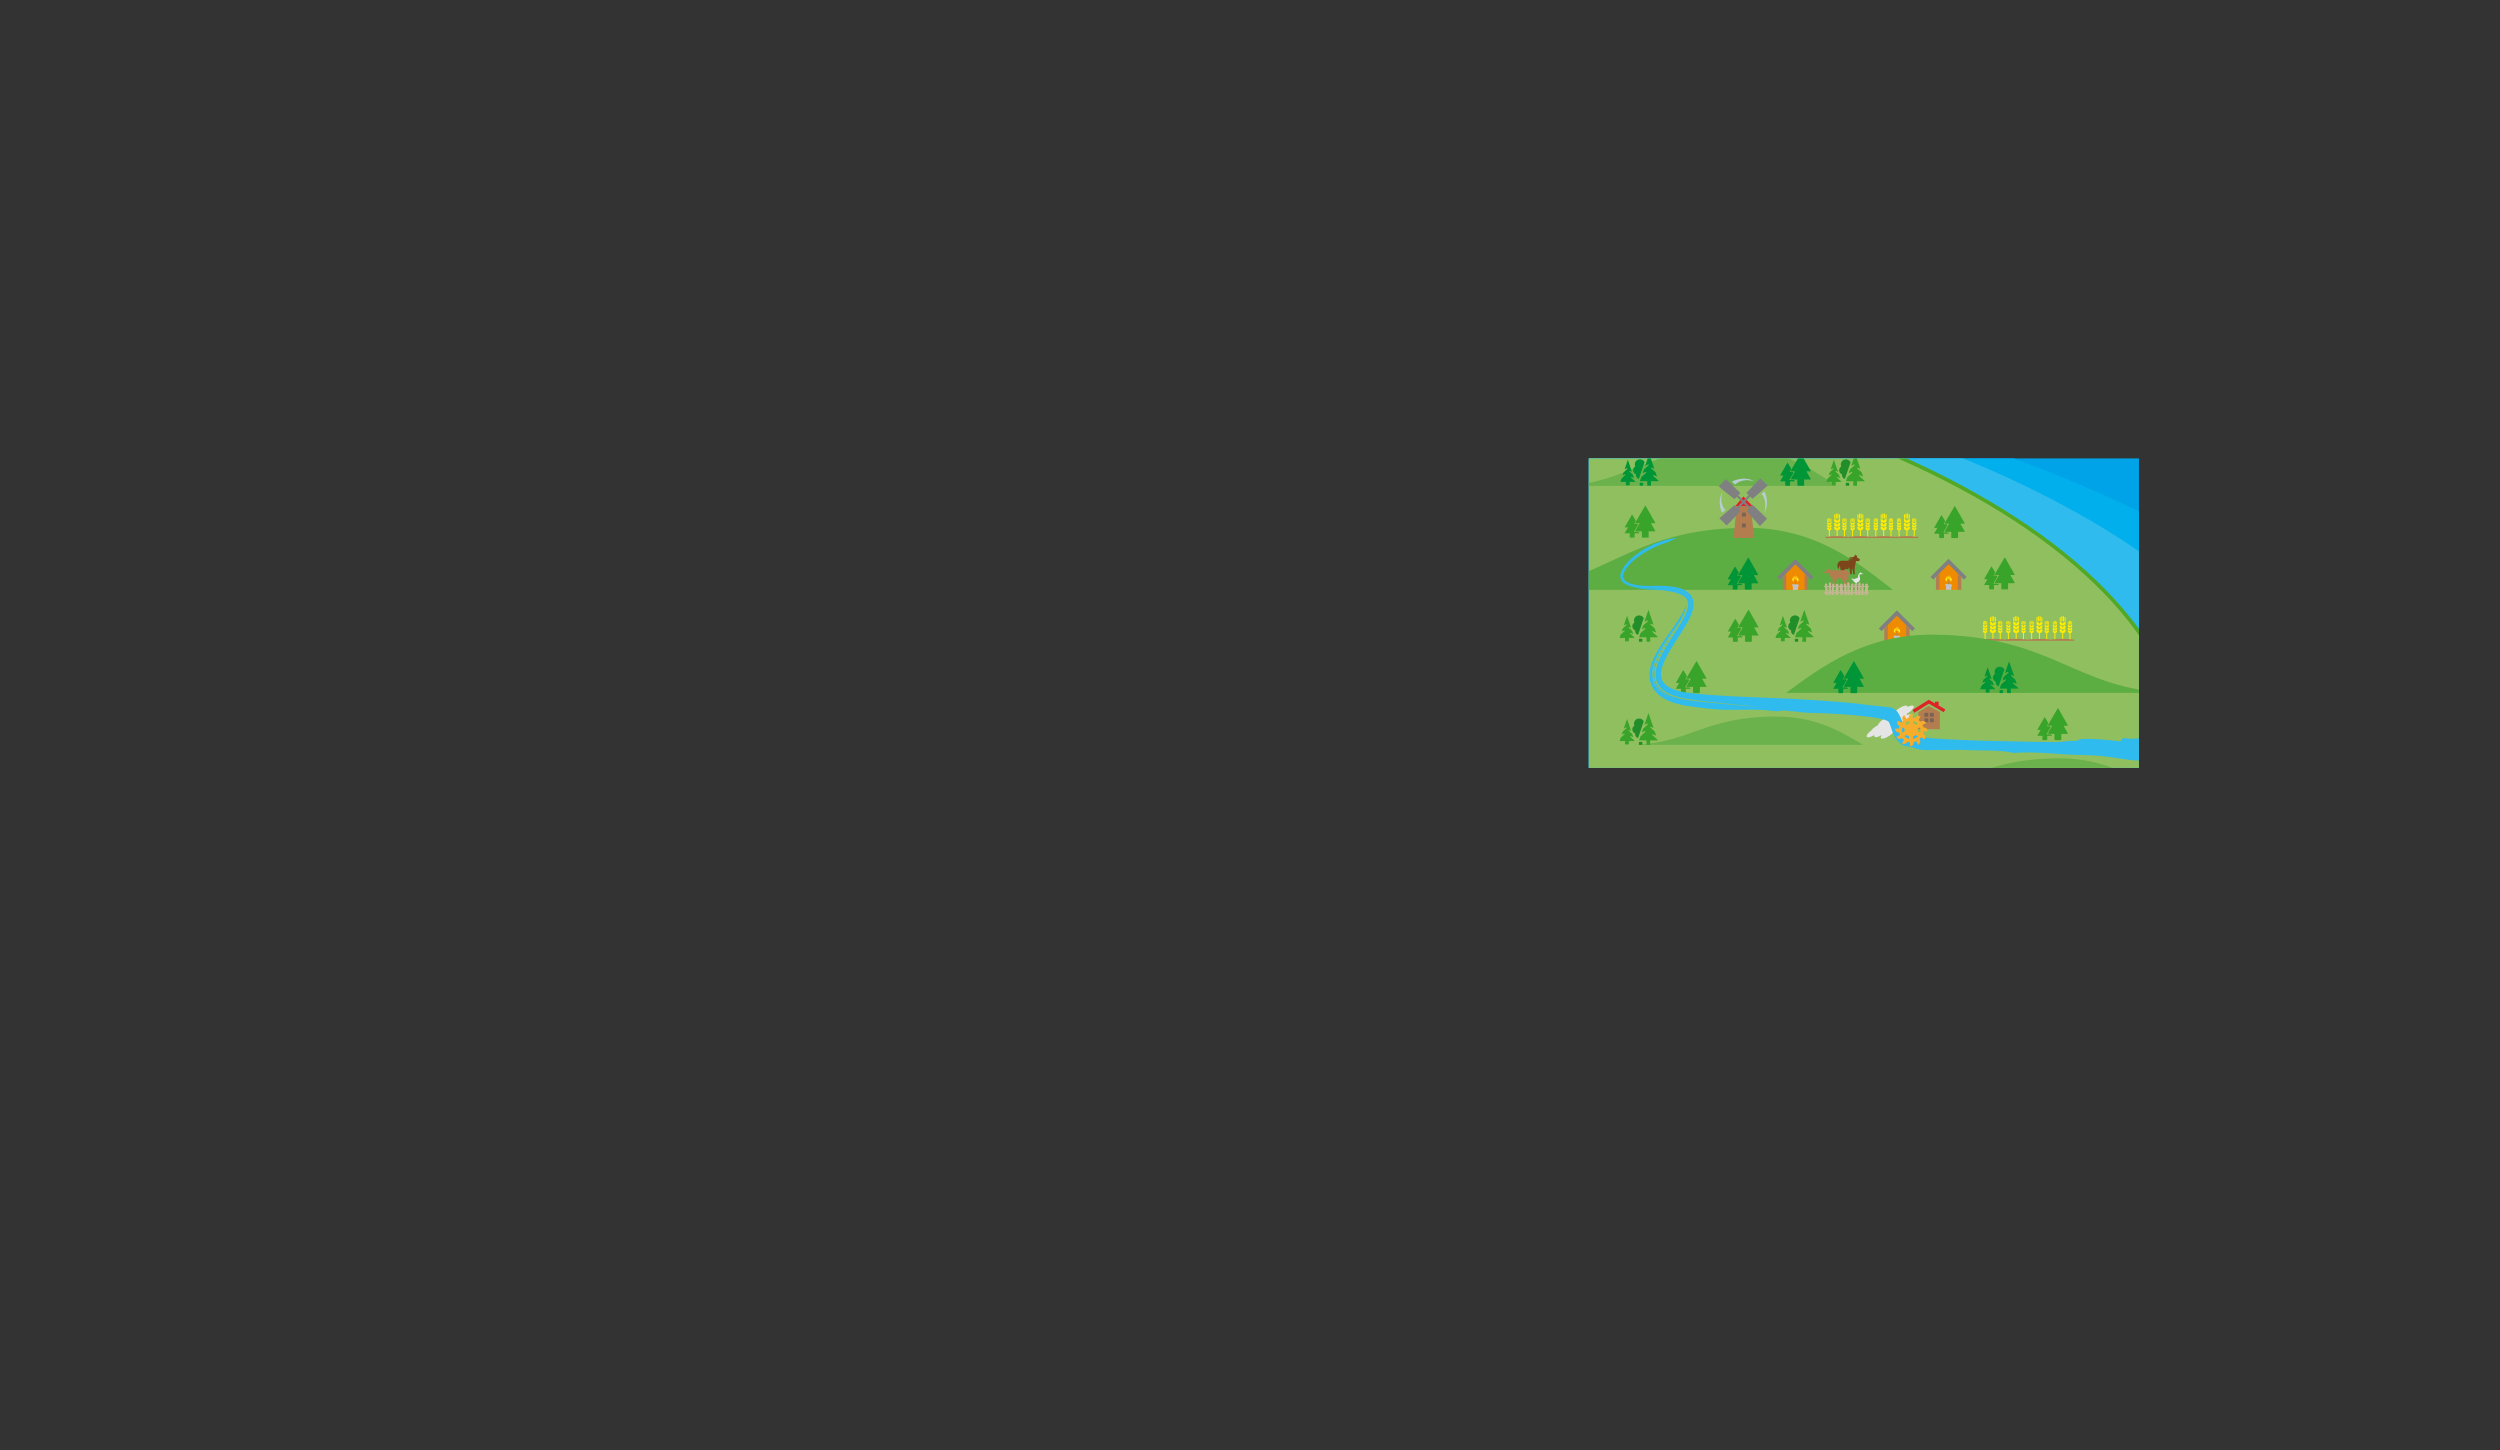 <?xml version="1.0" encoding="UTF-8"?>
<svg id="Layer_2" data-name="Layer 2" xmlns="http://www.w3.org/2000/svg" xmlns:xlink="http://www.w3.org/1999/xlink" viewBox="0 0 8724.81 5061.46">
  <rect x="0" y="0" width="8724.81" height="5061.46" fill="#333333" stroke="none"/>
  <defs>
    <style>
      .cls-1 {
        fill: #b37d4f;
      }

      .cls-1, .cls-2, .cls-3, .cls-4, .cls-5, .cls-6, .cls-7, .cls-8, .cls-9, .cls-10, .cls-11, .cls-12, .cls-13, .cls-14, .cls-15, .cls-16, .cls-17, .cls-18, .cls-19 {
        fill-rule: evenodd;
      }

      .cls-20 {
        fill: none;
      }

      .cls-2 {
        fill: url(#radial-gradient);
      }

      .cls-3, .cls-21 {
        fill: #807f81;
      }

      .cls-4, .cls-22 {
        fill: #38a429;
      }

      .cls-5, .cls-23 {
        fill: #009536;
      }

      .cls-6 {
        fill: #df2329;
      }

      .cls-7 {
        fill: #c1c2c5;
      }

      .cls-24 {
        fill: url(#linear-gradient);
      }

      .cls-25 {
        fill: #00afeb;
      }

      .cls-8 {
        fill: url(#Oranžová_žlutá-3);
      }

      .cls-9 {
        fill: url(#Oranžová_žlutá-2);
      }

      .cls-10 {
        fill: #c6b595;
      }

      .cls-26, .cls-12 {
        fill: #b6ccd3;
      }

      .cls-27 {
        clip-path: url(#clippath-1);
      }

      .cls-11 {
        fill: #218e2a;
      }

      .cls-28 {
        fill: #5dae42;
      }

      .cls-29 {
        fill: #50a825;
      }

      .cls-30 {
        fill: #2fbbed;
      }

      .cls-13 {
        fill: #7c461a;
      }

      .cls-14 {
        fill: #ffec00;
      }

      .cls-31 {
        fill: #7a6356;
      }

      .cls-32 {
        fill: #6bb24d;
      }

      .cls-15 {
        fill: url(#radial-gradient-3);
      }

      .cls-16 {
        fill: url(#radial-gradient-2);
      }

      .cls-17 {
        fill: #e5e5e5;
      }

      .cls-18 {
        fill: url(#Oranžová_žlutá);
      }

      .cls-33 {
        fill: #00a2e8;
      }

      .cls-19 {
        fill: #f5ad2b;
      }

      .cls-34 {
        clip-path: url(#clippath);
      }

      .cls-35 {
        fill: #90bf5f;
      }
    </style>
    <clipPath id="clippath">
      <rect class="cls-20" x="5544.82" y="1599.71" width="1920" height="1080"/>
    </clipPath>
    <clipPath id="clippath-1">
      <rect class="cls-20" x="5543.07" y="1375.21" width="1978.5" height="1422"/>
    </clipPath>
    <linearGradient id="linear-gradient" x1="4362.41" y1="1210.56" x2="4362.41" y2="0" gradientUnits="userSpaceOnUse">
      <stop offset="0" stop-color="#b9e2f6"/>
      <stop offset="1" stop-color="#00b3eb"/>
    </linearGradient>
    <radialGradient id="radial-gradient" cx="19907.75" cy="548.95" fx="19907.75" fy="548.95" r="55.63" gradientTransform="translate(-11364.6 1534.36) scale(.89)" gradientUnits="userSpaceOnUse">
      <stop offset=".43" stop-color="#fff"/>
      <stop offset=".74" stop-color="#ffea00"/>
      <stop offset="1" stop-color="#ef8b00"/>
    </radialGradient>
    <linearGradient id="Oranžová_žlutá" data-name="Oranžová, žlutá" x1="6115.34" y1="2361.66" x2="6115.34" y2="2340.55" gradientTransform="translate(-482.99 -576.48) scale(1.1)" gradientUnits="userSpaceOnUse">
      <stop offset="0" stop-color="#ffeb25"/>
      <stop offset=".02" stop-color="#fee41f"/>
      <stop offset=".1" stop-color="#fbd20d"/>
      <stop offset=".19" stop-color="#fac603"/>
      <stop offset=".28" stop-color="#fac300"/>
      <stop offset=".67" stop-color="#ed882b"/>
      <stop offset=".89" stop-color="#e55e28"/>
      <stop offset="1" stop-color="#e13126"/>
    </linearGradient>
    <radialGradient id="radial-gradient-2" cx="20307.85" cy="751.49" fx="20307.85" fy="751.49" r="55.63" xlink:href="#radial-gradient"/>
    <linearGradient id="Oranžová_žlutá-2" data-name="Oranžová, žlutá" x1="6436.41" y1="2524.18" x2="6436.41" y2="2503.08" xlink:href="#Oranžová_žlutá"/>
    <radialGradient id="radial-gradient-3" cx="20511.46" cy="548.46" fx="20511.46" fy="548.46" r="55.64" xlink:href="#radial-gradient"/>
    <linearGradient id="Oranžová_žlutá-3" data-name="Oranžová, žlutá" x1="6599.8" y1="2361.3" x2="6599.8" y2="2340.19" xlink:href="#Oranžová_žlutá"/>
  </defs>
  <g id="Layer_1-2" data-name="Layer 1">
    <g class="cls-34">
      <g>
        <g class="cls-27">
          <g>
            <rect class="cls-24" x="0" y="0" width="8724.81" height="1210.56"/>
            <rect class="cls-33" x="0" y="1210.55" width="8724.81" height="3850.91"/>
            <path class="cls-25" d="M8599.85,3104.39c0,1060.11-1856.71,1919.46-4147.08,1919.46-2290.38,0-4147.08-859.35-4147.08-1919.46s1856.71-1919.49,4147.08-1919.49c2290.37,0,4147.08,859.37,4147.08,1919.49Z"/>
            <path class="cls-30" d="M8079.87,2860.57c0,928.95-1626.99,1682-3634,1681.99-2007.02,0-3634.02-753.04-3634.02-1681.99s1627-1682.02,3634.02-1682.02,3634,753.06,3634,1682.02Z"/>
            <g>
              <path class="cls-35" d="M4384.37,4174.9c-438.42,0-863.71-39.74-1264.06-118.11-192.38-37.66-377.93-84.27-551.48-138.54-171.86-53.74-333.46-115.45-480.3-183.42-146.77-67.93-280.01-142.67-396-222.14-117-80.16-217.46-165.82-298.6-254.61-82.51-90.29-145.86-184.73-188.29-280.7-43.46-98.3-65.5-199.46-65.5-300.65s22.04-202.34,65.5-300.65c42.43-95.97,105.78-190.41,188.28-280.7,81.14-88.79,181.6-174.46,298.6-254.61,115.99-79.47,249.23-154.21,396-222.14,146.85-67.97,308.44-129.68,480.3-183.42,173.55-54.27,359.1-100.88,551.48-138.55,400.35-78.38,825.64-118.11,1264.06-118.11s863.7,39.74,1264.05,118.11c192.38,37.66,377.93,84.28,551.48,138.55,171.86,53.74,333.46,115.45,480.3,183.42,146.77,67.94,280.01,142.67,396,222.14,117,80.16,217.46,165.82,298.6,254.61,82.51,90.29,145.86,184.73,188.29,280.7,43.46,98.31,65.5,199.46,65.5,300.65s-22.04,202.34-65.5,300.65c-42.43,95.97-105.78,190.41-188.29,280.7-81.14,88.79-181.6,174.45-298.6,254.61-115.99,79.47-249.23,154.21-396,222.14-146.85,67.97-308.44,129.68-480.3,183.42-173.55,54.27-359.1,100.88-551.48,138.54-400.34,78.37-825.63,118.11-1264.05,118.11Z"/>
              <path class="cls-29" d="M4384.37,1184.9c220.15,0,440.15,10.26,653.9,30.51,208.29,19.73,413.16,49.16,608.92,87.49,192.16,37.62,377.47,84.17,550.81,138.37,171.6,53.66,332.94,115.27,479.53,183.12,146.45,67.79,279.38,142.35,395.08,221.62,116.6,79.88,216.69,165.22,297.5,253.66,82.04,89.78,145.02,183.65,187.17,278.98,43.1,97.49,64.96,197.78,64.96,298.08s-21.85,200.59-64.96,298.08c-42.15,95.34-105.12,189.2-187.17,278.98-80.81,88.43-180.91,173.77-297.5,253.65-115.7,79.27-248.62,153.83-395.08,221.61-146.6,67.85-307.93,129.46-479.53,183.12-173.33,54.2-358.65,100.75-550.81,138.37-195.76,38.32-400.63,67.76-608.92,87.48-213.75,20.24-433.76,30.51-653.9,30.51s-440.16-10.26-653.91-30.51c-208.29-19.73-413.16-49.16-608.93-87.48-192.16-37.62-377.47-84.17-550.81-138.37-171.6-53.66-332.94-115.27-479.53-183.12-146.45-67.78-279.38-142.35-395.08-221.61-116.6-79.88-216.69-165.22-297.5-253.65-82.04-89.78-145.01-183.64-187.16-278.98-43.1-97.49-64.95-197.78-64.95-298.08s21.85-200.59,64.95-298.08c42.15-95.34,105.12-189.2,187.16-278.98,80.81-88.43,180.9-173.77,297.5-253.66,115.7-79.27,248.62-153.83,395.08-221.62,146.6-67.85,307.93-129.46,479.53-183.12,173.33-54.2,358.65-100.76,550.81-138.37,195.76-38.32,400.63-67.76,608.93-87.49,213.75-20.24,433.76-30.51,653.91-30.51M4384.37,1172.19c-1795.26,0-3250.58,673.6-3250.58,1504.54s1455.33,1504.52,3250.58,1504.52,3250.58-673.58,3250.58-1504.52-1455.34-1504.54-3250.58-1504.54h0Z"/>
            </g>
          </g>
        </g>
        <path class="cls-32" d="M5649.81,1385.31c253.9,3.15,299.12,126.25,504.04,133.56h-819.57c77.62-61.67,169.01-135.36,315.53-133.56Z"/>
        <path class="cls-32" d="M6038.24,1562.21c-298.49,3.15-351.64,126.25-592.53,133.56h963.46c-91.26-61.67-198.69-135.36-370.93-133.56Z"/>
        <path class="cls-32" d="M7180.06,2646.35c-298.5,3.15-351.64,126.25-592.53,133.56h963.47c-91.26-61.67-198.69-135.36-370.93-133.56Z"/>
        <path class="cls-32" d="M6192.17,2500.62c-249.6,2.33-294.05,93.54-495.48,98.95h805.65c-76.32-45.69-166.15-100.29-310.18-98.95Z"/>
        <path class="cls-28" d="M6088.35,1842.01c-416.62,5.09-490.79,204.67-827.01,216.54h1344.72c-127.37-99.99-277.32-219.47-517.71-216.54Z"/>
        <g>
          <path class="cls-4" d="M6406.44,1681.85v11.74h-13.21v-11.74h-19.19l3.94-11.64,14.11-12.78-1.65-2-8.79,3.92,3.6-10.66,13.79-12.49-1.65-1.99-8.53,3.79,11.28-33.35,13.06,38.61,1.19,3.49-7.5-3.34-1.65,1.99,12.52,11.35,4.01,11.84-9.65-4.3-1.65,1.99,15.13,13.71-.05-.24.71,2.1h-19.82ZM6474.75,1584.04l16.31,47.74,1.47,4.33-9.35-4.13-2.06,2.47,15.64,14.02,5.01,14.66-12.08-5.31-2.06,2.46,18.91,16.95-.06-.28.88,2.58h-26.49v15.65h-13.06v-15.65h-25.71l4.92-14.4,17.64-15.83-2.06-2.46-10.99,4.84,4.51-13.18,17.23-15.44-2.06-2.46-10.66,4.7,14.11-41.26h0Z"/>
          <path class="cls-11" d="M6453.44,1684.97h-11.74v10.21h11.74v-10.21h0ZM6442.33,1603.2c-9.94,0-18.02,7.93-18.02,17.72,0,2.54.54,4.95,1.53,7.15-4.39,2.76-7.31,7.59-7.31,13.1,0,6.65,4.25,12.32,10.21,14.54-.18.89-.3,1.82-.3,2.78,0,6.19,4.36,11.38,10.2,12.8l2.56-7.54,1.21-3.6c5.55-16.42,10.4-30.74,15.99-47.25-2.98-5.76-9.06-9.69-16.07-9.69Z"/>
        </g>
        <path class="cls-22" d="M7031.68,2006.2h-.67l-.54.55h-14.5l15.72,27.94h-.67l-.54.55h-22.37v20.63l-1.32,1.2h-21.17l-1.21-1.2v-20.63h-23.57c.3-1.89,5.55-11.39,15.73-28.49h-15.73v-1.2l35.15-59.91h1.19l34.51,60.57ZM6962.58,1997.14v.54c0,1.23-1.6,4.88-4.79,10.92h10.9l.55.64c.67,1.6,1.28,2.41,1.86,2.41l-14.52,25.43h15.18l4.15,3.59-1.2,1.2h-15.72v13.98l-1.19,1.2h-14.53l-1.19-1.2v-13.98h-17.03l-.55-.55,11.47-19.97h-10.92l-.55-.66,25.43-44.2c1.02.5,5.24,7.39,12.66,20.63Z"/>
        <g>
          <path class="cls-4" d="M6228.6,2226.32v11.74h-13.2v-11.74h-19.19l3.93-11.65,14.11-12.79-1.65-2-8.79,3.93,3.6-10.67,13.79-12.48-1.65-1.99-8.52,3.78,11.28-33.35,13.06,38.61,1.19,3.49-7.5-3.34-1.65,1.99,12.52,11.34,4.01,11.85-9.66-4.3-1.65,1.99,15.13,13.71-.05-.24.71,2.1h-19.82ZM6296.91,2128.51l16.31,47.74,1.46,4.33-9.35-4.13-2.06,2.47,15.64,14.03,5.01,14.65-12.08-5.31-2.06,2.46,18.91,16.95-.06-.28.88,2.57h-26.49v15.65h-13.06v-15.65h-25.71l4.91-14.39,17.64-15.83-2.06-2.46-10.98,4.84,4.5-13.18,17.23-15.44-2.06-2.47-10.66,4.7,14.11-41.26h0Z"/>
          <path class="cls-11" d="M6275.6,2229.43h-11.74v10.21h11.74v-10.21h0ZM6264.49,2147.67c-9.94,0-18.02,7.93-18.02,17.72,0,2.54.55,4.95,1.53,7.15-4.39,2.75-7.31,7.59-7.31,13.1,0,6.65,4.24,12.32,10.21,14.54-.19.89-.3,1.82-.3,2.78,0,6.19,4.36,11.38,10.2,12.8l2.56-7.54,1.22-3.61c5.55-16.41,10.4-30.74,15.99-47.25-2.98-5.76-9.06-9.69-16.07-9.69Z"/>
        </g>
        <g>
          <path class="cls-4" d="M5684.61,2226.32v11.74h-13.21v-11.74h-19.2l3.94-11.65,14.11-12.79-1.64-2-8.8,3.93,3.6-10.67,13.79-12.48-1.65-1.99-8.52,3.78,11.28-33.35,13.06,38.61,1.19,3.49-7.49-3.34-1.65,1.99,12.53,11.34,4,11.85-9.65-4.3-1.66,1.99,15.13,13.71-.04-.24.7,2.1h-19.82ZM5752.92,2128.51l16.32,47.74,1.46,4.33-9.35-4.13-2.07,2.47,15.64,14.03,5.01,14.65-12.08-5.31-2.05,2.46,18.91,16.95-.06-.28.87,2.57h-26.48v15.65h-13.05v-15.65h-25.71l4.92-14.39,17.64-15.83-2.06-2.46-10.98,4.84,4.5-13.18,17.23-15.44-2.06-2.47-10.66,4.7,14.11-41.26h0Z"/>
          <path class="cls-11" d="M5731.62,2229.43h-11.74v10.21h11.74v-10.21h0ZM5720.51,2147.67c-9.95,0-18.03,7.93-18.03,17.72,0,2.54.55,4.95,1.52,7.15-4.39,2.75-7.31,7.59-7.31,13.1,0,6.65,4.25,12.32,10.22,14.54-.19.89-.3,1.82-.3,2.78,0,6.19,4.36,11.38,10.19,12.8l2.56-7.54,1.22-3.61c5.54-16.41,10.4-30.74,15.99-47.25-2.98-5.76-9.07-9.69-16.07-9.69Z"/>
        </g>
        <g>
          <path class="cls-4" d="M5684.61,2586.25v11.74h-13.21v-11.74h-19.2l3.94-11.65,14.11-12.78-1.64-2-8.8,3.93,3.6-10.67,13.79-12.49-1.65-1.99-8.52,3.79,11.28-33.35,13.06,38.61,1.19,3.49-7.49-3.34-1.65,1.99,12.53,11.34,4,11.85-9.65-4.3-1.66,1.99,15.13,13.71-.04-.24.7,2.1h-19.82ZM5752.92,2488.43l16.32,47.74,1.46,4.33-9.35-4.13-2.07,2.47,15.64,14.03,5.01,14.65-12.08-5.31-2.05,2.46,18.91,16.96-.06-.28.87,2.58h-26.48v15.64h-13.05v-15.64h-25.71l4.92-14.4,17.64-15.83-2.06-2.46-10.98,4.84,4.5-13.18,17.23-15.43-2.06-2.47-10.66,4.7,14.11-41.26h0Z"/>
          <path class="cls-11" d="M5731.62,2589.36h-11.74v10.21h11.74v-10.21h0ZM5720.51,2507.6c-9.95,0-18.03,7.92-18.03,17.72,0,2.55.55,4.95,1.52,7.15-4.39,2.76-7.31,7.59-7.31,13.1,0,6.65,4.25,12.32,10.22,14.54-.19.89-.3,1.82-.3,2.78,0,6.2,4.36,11.38,10.19,12.8l2.56-7.54,1.22-3.6c5.54-16.42,10.4-30.74,15.99-47.25-2.98-5.76-9.07-9.69-16.07-9.69Z"/>
        </g>
        <g>
          <path class="cls-5" d="M5687.4,1681.7v11.74h-13.2v-11.74h-19.19l3.93-11.64,14.11-12.78-1.65-2-8.79,3.92,3.6-10.66,13.79-12.49-1.65-1.99-8.53,3.78,11.28-33.35,13.06,38.61,1.19,3.49-7.5-3.34-1.65,1.99,12.52,11.34,4.01,11.85-9.66-4.3-1.65,1.99,15.13,13.71-.05-.24.71,2.1h-19.82ZM5755.71,1583.89l16.31,47.74,1.47,4.33-9.35-4.13-2.06,2.47,15.64,14.02,5.02,14.66-12.08-5.31-2.06,2.46,18.92,16.95-.06-.28.88,2.57h-26.49v15.65h-13.06v-15.65h-25.71l4.92-14.4,17.64-15.83-2.06-2.46-10.98,4.84,4.5-13.18,17.23-15.44-2.06-2.46-10.66,4.7,14.11-41.26h0Z"/>
          <path class="cls-5" d="M5734.4,1684.82h-11.74v10.21h11.74v-10.21h0ZM5723.29,1603.05c-9.94,0-18.02,7.93-18.02,17.73,0,2.54.54,4.95,1.53,7.15-4.39,2.75-7.31,7.59-7.31,13.1,0,6.65,4.24,12.32,10.21,14.54-.19.89-.3,1.82-.3,2.78,0,6.19,4.35,11.38,10.2,12.8l2.56-7.54,1.22-3.61c5.55-16.41,10.4-30.74,15.99-47.25-2.98-5.76-9.06-9.69-16.07-9.69Z"/>
        </g>
        <path class="cls-23" d="M6319.87,1644.32h-.66l-.55.54h-14.49l15.71,27.94h-.66l-.55.55h-22.37v20.63l-1.31,1.2h-21.17s-1.2-1.21-1.2-1.21v-20.63h-23.58c.3-1.89,5.55-11.39,15.73-28.48h-15.73v-1.2l35.15-59.91h1.19l34.51,60.58ZM6250.77,1635.26v.54c0,1.24-1.6,4.88-4.8,10.92h10.9l.54.65c.68,1.6,1.28,2.41,1.87,2.41l-14.52,25.43h15.18l4.14,3.59-1.2,1.2h-15.71v13.98l-1.2,1.2h-14.52l-1.19-1.2v-13.98h-17.03l-.55-.55,11.48-19.97h-10.93l-.55-.65,25.43-44.21c1.02.5,5.24,7.39,12.66,20.63Z"/>
        <path class="cls-22" d="M5777.31,1825.32h-.67l-.55.55h-14.5l15.71,27.94h-.67l-.55.55h-22.37v20.63l-1.31,1.2h-21.17l-1.2-1.2v-20.63h-23.57c.3-1.89,5.55-11.39,15.72-28.48h-15.72v-1.2l35.15-59.91h1.19l34.5,60.57ZM5708.21,1816.27v.54c0,1.23-1.6,4.88-4.79,10.92h10.9l.55.65c.67,1.6,1.28,2.41,1.86,2.41l-14.52,25.43h15.18l4.14,3.59-1.2,1.2h-15.71v13.98l-1.19,1.2h-14.53l-1.19-1.2v-13.98h-17.03l-.55-.55,11.47-19.97h-10.92l-.55-.65,25.43-44.2c1.02.5,5.24,7.38,12.66,20.63Z"/>
        <path class="cls-23" d="M6136.54,2006.64h-.67l-.54.55h-14.5l15.71,27.94h-.67l-.54.55h-22.37v20.63l-1.31,1.2h-21.18l-1.21-1.2v-20.63h-23.57c.3-1.89,5.55-11.39,15.72-28.49h-15.72v-1.2l35.15-59.91h1.19l34.5,60.57ZM6067.44,1997.59v.53c0,1.24-1.6,4.88-4.79,10.92h10.9l.55.65c.67,1.6,1.28,2.41,1.86,2.41l-14.52,25.43h15.18l4.15,3.6-1.2,1.19h-15.71v13.98l-1.19,1.2h-14.54l-1.19-1.2v-13.98h-17.03l-.55-.55,11.47-19.97h-10.92l-.55-.65,25.43-44.21c1.02.51,5.24,7.39,12.66,20.64Z"/>
        <g>
          <g>
            <path class="cls-1" d="M6413.27,1870.93c7.33.07,14.65.39,21.98.99l3.5.3c4.23.4,8.45.88,12.68,1.45v4.23h-81.15v-4.23c4.07-.56,8.14-1.03,12.2-1.42l3.5-.31c7.94-.66,15.86-1,23.79-1.04h3.5Z"/>
            <path class="cls-14" d="M6435.24,1871.92v-21.41c-4.86-.55-6.42-3.76-5.77-9.43,3.96-.08,6.39,2.09,7.53,5.15,1.15-3.06,3.58-5.23,7.54-5.15.65,5.68-.91,8.89-5.8,9.43v21.7l-3.5-.3ZM6409.76,1870.92v-20.36h0c-7.37-.49-9.71-4.97-8.77-13.1,5.48-.12,8.82,2.88,10.41,7.12,1.59-4.24,4.95-7.24,10.42-7.12.93,8.05-1.37,12.52-8.56,13.09v20.39h-3.5ZM6382.47,1872.26v-21.75c-4.87-.55-6.41-3.76-5.77-9.43,3.97-.08,6.39,2.09,7.54,5.15,1.15-3.06,3.58-5.23,7.53-5.15.65,5.68-.9,8.89-5.8,9.43v21.43l-3.5.31ZM6388.85,1821.18v-10.53h2.63v10.53h-2.63ZM6384.88,1821.18v-12.7h2.62v12.7h-2.62ZM6376.85,1821.18v-10.53h2.64v10.53h-2.64ZM6380.89,1821.18v-12.7h2.63v12.7h-2.63ZM6384.24,1831.84c-6.26.06-8.27-3.21-7.54-9.51,3.97-.09,6.39,2.08,7.54,5.14,1.15-3.07,3.58-5.24,7.53-5.14.73,6.3-1.27,9.56-7.53,9.51h0ZM6384.24,1841.41c6.26.06,8.26-3.22,7.53-9.51-3.96-.08-6.38,2.09-7.53,5.16-1.15-3.07-3.57-5.24-7.54-5.16-.73,6.3,1.28,9.58,7.54,9.51h0ZM6441.63,1821.18v-10.53h2.63v10.53h-2.63ZM6437.65,1821.18v-12.7h2.62v12.7h-2.62ZM6429.62,1821.18v-10.53h2.63v10.53h-2.63ZM6433.66,1821.18v-12.7h2.64v12.7h-2.64ZM6437.01,1831.84c-6.26.06-8.26-3.21-7.53-9.51,3.96-.09,6.39,2.08,7.53,5.14,1.15-3.07,3.58-5.24,7.54-5.14.72,6.3-1.27,9.56-7.54,9.51h0ZM6437.01,1841.41c6.27.06,8.26-3.22,7.54-9.51-3.96-.08-6.39,2.09-7.54,5.16-1.14-3.07-3.57-5.24-7.53-5.16-.73,6.3,1.27,9.58,7.53,9.51h0ZM6418.06,1809.93v-14.57h3.64v14.57h-3.64ZM6412.28,1809.93v-17.57h3.64v17.57h-3.64ZM6401.2,1809.93v-14.57h3.63v14.57h-3.63ZM6406.77,1809.93v-17.57h3.63v17.57h-3.63ZM6411.4,1824.66c-8.66.08-11.4-4.45-10.41-13.15,5.48-.12,8.82,2.88,10.41,7.12,1.59-4.24,4.95-7.25,10.42-7.12,1,8.7-1.76,13.23-10.42,13.15h0ZM6411.4,1837.88c8.66.09,11.42-4.44,10.42-13.14-5.47-.12-8.83,2.88-10.42,7.12-1.59-4.25-4.93-7.25-10.41-7.12-.99,8.7,1.76,13.23,10.41,13.14Z"/>
          </g>
          <g>
            <path class="cls-1" d="M6494.42,1870.93c7.33.07,14.65.39,21.98.99l3.5.3c4.23.4,8.45.88,12.68,1.45v4.23h-81.16v-4.23c4.07-.56,8.14-1.03,12.2-1.42l3.5-.31c7.94-.66,15.86-1,23.79-1.04h3.5Z"/>
            <path class="cls-14" d="M6516.4,1871.92v-21.41c-4.86-.55-6.42-3.76-5.76-9.43,3.95-.08,6.39,2.09,7.53,5.15,1.14-3.06,3.58-5.23,7.54-5.15.65,5.68-.9,8.89-5.8,9.43v21.7l-3.5-.3ZM6490.92,1870.92v-20.36h0c-7.37-.49-9.71-4.97-8.78-13.1,5.48-.12,8.82,2.88,10.41,7.12,1.59-4.24,4.95-7.24,10.42-7.12.93,8.05-1.37,12.52-8.56,13.09v20.39h-3.5ZM6463.62,1872.26v-21.75c-4.87-.55-6.41-3.76-5.77-9.43,3.96-.08,6.39,2.09,7.54,5.15,1.16-3.06,3.57-5.23,7.53-5.15.65,5.68-.9,8.89-5.8,9.43v21.43l-3.5.31ZM6470.01,1821.18v-10.53h2.63v10.53h-2.63ZM6466.03,1821.18v-12.7h2.62v12.7h-2.62ZM6458.01,1821.18v-10.53h2.64v10.53h-2.64ZM6462.05,1821.18v-12.7h2.63v12.7h-2.63ZM6465.39,1831.84c-6.25.06-8.27-3.21-7.54-9.51,3.96-.09,6.39,2.08,7.54,5.14,1.16-3.07,3.57-5.24,7.53-5.14.73,6.3-1.27,9.56-7.53,9.51h0ZM6465.39,1841.41c6.26.06,8.26-3.22,7.53-9.51-3.96-.08-6.38,2.09-7.53,5.16-1.15-3.07-3.57-5.24-7.54-5.16-.73,6.3,1.28,9.58,7.54,9.51h0ZM6522.79,1821.18v-10.53h2.63v10.53h-2.63ZM6518.81,1821.18v-12.7h2.62v12.7h-2.62ZM6510.78,1821.18v-10.53h2.63v10.53h-2.63ZM6514.82,1821.18v-12.7h2.63v12.7h-2.63ZM6518.17,1831.84c-6.26.06-8.26-3.21-7.53-9.51,3.95-.09,6.39,2.08,7.53,5.14,1.14-3.07,3.58-5.24,7.54-5.14.72,6.3-1.27,9.56-7.54,9.51h0ZM6518.17,1841.41c6.27.06,8.26-3.22,7.54-9.51-3.96-.08-6.39,2.09-7.54,5.16-1.14-3.07-3.58-5.24-7.53-5.16-.74,6.3,1.27,9.58,7.53,9.51h0ZM6499.22,1809.93v-14.57h3.64v14.57h-3.64ZM6493.44,1809.93v-17.57h3.64v17.57h-3.64ZM6482.36,1809.93v-14.57h3.63v14.57h-3.63ZM6487.93,1809.93v-17.57h3.63v17.57h-3.63ZM6492.56,1824.66c-8.66.08-11.4-4.45-10.41-13.15,5.48-.12,8.82,2.88,10.41,7.12,1.59-4.24,4.95-7.25,10.42-7.12,1,8.7-1.76,13.23-10.42,13.15h0ZM6492.56,1837.88c8.66.09,11.42-4.45,10.42-13.15-5.47-.12-8.83,2.88-10.42,7.12-1.59-4.24-4.93-7.25-10.41-7.12-.99,8.7,1.76,13.23,10.41,13.15Z"/>
          </g>
          <g>
            <path class="cls-1" d="M6575.58,1870.93c7.33.07,14.65.39,21.98.99l3.5.3c4.22.4,8.45.88,12.68,1.45v4.23h-81.16v-4.23c4.07-.56,8.14-1.03,12.2-1.42l3.5-.31c7.94-.66,15.87-1,23.8-1.04h3.5Z"/>
            <path class="cls-14" d="M6597.56,1871.92v-21.41c-4.87-.55-6.42-3.76-5.76-9.43,3.95-.08,6.39,2.09,7.53,5.15,1.15-3.06,3.58-5.23,7.54-5.15.65,5.68-.91,8.89-5.8,9.43v21.7l-3.5-.3ZM6572.07,1870.92v-20.36h0c-7.37-.49-9.71-4.97-8.78-13.1,5.48-.12,8.82,2.88,10.41,7.12,1.59-4.24,4.95-7.24,10.42-7.12.92,8.05-1.36,12.52-8.56,13.09v20.39h-3.5ZM6544.78,1872.26v-21.75c-4.87-.55-6.42-3.76-5.77-9.43,3.96-.08,6.38,2.09,7.54,5.15,1.15-3.06,3.57-5.23,7.53-5.15.65,5.68-.9,8.89-5.81,9.43v21.43l-3.5.31ZM6551.17,1821.18v-10.53h2.63v10.53h-2.63ZM6547.19,1821.18v-12.7h2.63v12.7h-2.63ZM6539.16,1821.18v-10.53h2.64v10.53h-2.64ZM6543.2,1821.18v-12.7h2.63v12.7h-2.63ZM6546.55,1831.84c-6.26.06-8.27-3.21-7.54-9.51,3.96-.09,6.38,2.08,7.54,5.14,1.15-3.07,3.57-5.24,7.53-5.14.73,6.3-1.27,9.56-7.53,9.51h0ZM6546.55,1841.41c6.26.06,8.26-3.22,7.53-9.51-3.96-.08-6.38,2.09-7.53,5.16-1.16-3.07-3.58-5.24-7.54-5.16-.73,6.3,1.28,9.58,7.54,9.51h0ZM6603.94,1821.18v-10.53h2.63v10.53h-2.63ZM6599.96,1821.18v-12.7h2.62v12.7h-2.62ZM6591.93,1821.18v-10.53h2.64v10.53h-2.64ZM6595.97,1821.18v-12.7h2.63v12.7h-2.63ZM6599.32,1831.84c-6.26.06-8.26-3.21-7.53-9.51,3.95-.09,6.39,2.08,7.53,5.14,1.15-3.07,3.58-5.24,7.54-5.14.72,6.3-1.27,9.56-7.54,9.51h0ZM6599.32,1841.41c6.27.06,8.26-3.22,7.54-9.51-3.96-.08-6.39,2.09-7.54,5.16-1.14-3.07-3.58-5.24-7.53-5.16-.73,6.3,1.27,9.58,7.53,9.51h0ZM6580.37,1809.93v-14.57h3.64v14.57h-3.64ZM6574.59,1809.93v-17.57h3.65v17.57h-3.65ZM6563.51,1809.93v-14.57h3.63v14.57h-3.63ZM6569.08,1809.93v-17.57h3.63v17.57h-3.63ZM6573.71,1824.66c-8.66.08-11.41-4.45-10.41-13.15,5.48-.12,8.82,2.88,10.41,7.12,1.59-4.24,4.95-7.25,10.42-7.12,1,8.7-1.76,13.23-10.42,13.15h0ZM6573.71,1837.88c8.66.09,11.42-4.45,10.42-13.15-5.47-.12-8.83,2.88-10.42,7.12-1.59-4.24-4.93-7.25-10.41-7.12-.99,8.7,1.76,13.23,10.41,13.15Z"/>
          </g>
          <g>
            <path class="cls-1" d="M6656.73,1870.93c7.33.07,14.65.39,21.98.99l3.5.3c4.22.4,8.45.88,12.68,1.45v4.23h-81.15v-4.23c4.07-.56,8.13-1.03,12.2-1.42l3.5-.31c7.94-.66,15.86-1,23.8-1.04h3.5Z"/>
            <path class="cls-14" d="M6678.71,1871.92v-21.41c-4.87-.55-6.42-3.76-5.76-9.43,3.95-.08,6.38,2.09,7.53,5.15,1.15-3.06,3.58-5.23,7.54-5.15.65,5.68-.91,8.89-5.8,9.43v21.7l-3.5-.3ZM6653.23,1870.92v-20.36h0c-7.37-.49-9.71-4.97-8.77-13.1,5.48-.12,8.82,2.88,10.41,7.12,1.59-4.24,4.95-7.24,10.42-7.12.92,8.05-1.37,12.52-8.56,13.09v20.39h-3.5ZM6625.94,1872.26v-21.75c-4.87-.55-6.41-3.76-5.77-9.43,3.96-.08,6.38,2.09,7.54,5.15,1.15-3.06,3.57-5.23,7.53-5.15.65,5.68-.9,8.89-5.8,9.43v21.43l-3.5.31ZM6632.32,1821.18v-10.53h2.62v10.53h-2.62ZM6628.34,1821.18v-12.7h2.63v12.7h-2.63ZM6620.32,1821.18v-10.53h2.64v10.53h-2.64ZM6624.36,1821.18v-12.7h2.63v12.7h-2.63ZM6627.71,1831.84c-6.26.06-8.27-3.21-7.54-9.51,3.96-.09,6.38,2.08,7.54,5.14,1.15-3.07,3.57-5.24,7.53-5.14.73,6.3-1.27,9.56-7.53,9.51h0ZM6627.71,1841.41c6.26.06,8.26-3.22,7.53-9.51-3.96-.08-6.38,2.09-7.53,5.16-1.16-3.07-3.58-5.24-7.54-5.16-.73,6.3,1.28,9.58,7.54,9.51h0ZM6685.1,1821.18v-10.53h2.63v10.53h-2.63ZM6681.12,1821.18v-12.7h2.62v12.7h-2.62ZM6673.09,1821.18v-10.53h2.63v10.53h-2.63ZM6677.13,1821.18v-12.7h2.63v12.7h-2.63ZM6680.48,1831.84c-6.26.06-8.26-3.21-7.53-9.51,3.95-.09,6.38,2.08,7.53,5.14,1.15-3.07,3.58-5.24,7.54-5.14.72,6.3-1.27,9.56-7.54,9.51h0ZM6680.48,1841.41c6.27.06,8.26-3.22,7.54-9.51-3.96-.08-6.39,2.09-7.54,5.16-1.14-3.07-3.57-5.24-7.53-5.16-.73,6.3,1.27,9.58,7.53,9.51h0ZM6661.53,1809.93v-14.57h3.64v14.57h-3.64ZM6655.75,1809.93v-17.57h3.64v17.57h-3.64ZM6644.67,1809.93v-14.57h3.63v14.57h-3.63ZM6650.24,1809.93v-17.57h3.63v17.57h-3.63ZM6654.87,1824.66c-8.66.08-11.41-4.45-10.41-13.15,5.48-.12,8.82,2.88,10.41,7.12,1.59-4.24,4.95-7.25,10.42-7.12,1,8.7-1.76,13.23-10.42,13.15h0ZM6654.87,1837.88c8.66.09,11.42-4.45,10.42-13.15-5.47-.12-8.83,2.88-10.42,7.12-1.59-4.24-4.93-7.25-10.41-7.12-.99,8.7,1.76,13.23,10.41,13.15Z"/>
          </g>
        </g>
        <path class="cls-17" d="M6554.25,2530.35c.97-5.23,8.15-13.23,18.35-19.93,8.09-5.31,16.18-8.55,21.79-9.07,2.98-2.95,6.7-5.97,10.97-8.78,1.75-1.15,3.49-2.2,5.19-3.14,2.19-5.13,8.77-11.96,17.71-17.84,12.8-8.4,25.54-11.59,28.46-7.12.48.72.67,1.6.58,2.61,9.98-5.05,18.69-6.42,21.05-2.82,2.92,4.46-5.07,14.88-17.84,23.27-2.44,1.6-4.87,3-7.22,4.2.42.28.81.62,1.07,1.04.54.83.69,1.89.51,3.07,8.98-4.1,16.52-4.99,18.7-1.69,2.91,4.46-5.1,14.89-17.89,23.29-2.59,1.69-5.17,3.18-7.67,4.43,1.8,4.77-6.06,14.62-18.21,22.6-7.74,5.08-15.47,8.26-21.02,8.98-2.97,4.69-8.82,10.3-16.31,15.22-12.79,8.39-25.52,11.58-28.44,7.11-1.55-2.37,0-6.44,3.69-10.98-12.03,7.37-23.53,9.96-26.28,5.75-.86-1.31-.79-3.12.07-5.25-12.16,7.52-23.84,10.21-26.61,5.96-2.79-4.23,4.28-13.84,15.94-21.97,3.09-4.57,8.74-9.87,15.88-14.56,2.55-1.68,5.09-3.13,7.56-4.37h0Z"/>
        <g>
          <path class="cls-1" d="M6050,1877.24h72.16l-12.3-110.68h-49.1l-9.47,97.42-1.3,13.26Z"/>
          <path class="cls-6" d="M6116.54,1766.56h-60.91l28.67-34.14,32.24,34.14Z"/>
          <polygon class="cls-3" points="6094.64 1720.22 6102.63 1727.9 6084.68 1746.53 6066.06 1728.59 6073.74 1720.61 6023.15 1671.94 5998.25 1697.81 6053.02 1742.14 6060.94 1733.92 6079.57 1751.86 6061.63 1770.49 6053.42 1762.58 6000.39 1808.96 6026.28 1833.87 6074.95 1783.3 6066.97 1775.63 6084.89 1756.98 6103.54 1774.91 6095.63 1783.13 6142.04 1836.15 6166.94 1810.29 6116.35 1761.6 6108.66 1769.6 6090.03 1751.66 6107.97 1733.03 6116.17 1740.93 6169.19 1694.55 6143.3 1669.65 6094.64 1720.22"/>
          <rect class="cls-31" x="6079.26" y="1789.2" width="13.64" height="13.64"/>
          <rect class="cls-31" x="6079.26" y="1827" width="13.64" height="13.63"/>
          <path class="cls-12" d="M6044,1680.88l11.62,10.49s19.6-24.61,66.54-11.84c-37.83-20.99-78.16,1.35-78.16,1.35Z"/>
          <path class="cls-26" d="M6010.19,1789.2l11.55-8.85s-23.49-20.91-10.85-63.81c-20.66,38.93-.7,72.66-.7,72.66Z"/>
          <path class="cls-12" d="M6157.66,1715.03l-10.41,8.92s21.94,18.01,9.99,67.64c20.99-40.63.42-76.56.42-76.56Z"/>
        </g>
        <g>
          <polygon class="cls-2" points="6303.96 1994.09 6266.06 1964.67 6226.71 1994.09 6226.71 2058.7 6303.96 2058.7 6303.96 1994.09"/>
          <path class="cls-3" d="M6202.56,2013.89l55.39-55.51h0l7.69-7.65,63.18,63.16-9.46,9.42-53.74-53.73-53.59,53.73-9.47-9.42h0Z"/>
          <polygon class="cls-1" points="6297.83 2001.78 6297.83 2033.02 6297.83 2047.86 6297.83 2058.7 6303.96 2058.7 6310.09 2058.7 6310.09 2053.29 6310.09 2014.03 6297.83 2001.78"/>
          <polygon class="cls-1" points="6221.61 2013.69 6221.61 2053.29 6221.61 2058.7 6227.74 2058.7 6233.85 2058.7 6233.85 2047.86 6233.85 2033.02 6233.85 2001.42 6221.61 2013.69"/>
          <path class="cls-7" d="M6274.94,2058.7h-18.12v-12.95s-7.03-6.69,0-6.69h18.12c6.16,9.21,0,8.45,0,8.45v11.18Z"/>
          <path class="cls-18" d="M6277.18,2023.14c.1-5.93-8.59-13.21-8.17-16.73-3.8.57-6.87,3.76-8.02,6.58l-1.61-1.58c-1.31,1.88-11.18,14.97,2.09,18.3-3.79-3.95-1.78-7.72,2.43-11.3-.55,5.32,12.25,2.01,7.12,11.18,4.22-.05,6.14-3.48,6.17-6.46h0Z"/>
          <path class="cls-21" d="M6266.33,2038.34c-.33.45-.67.9-1,1.34-.33-2.93-.67-6.47-1-10.6,1,1.34,2,2.69,3.01,4.03-.33,1.14-.67,2.88-1,5.22Z"/>
        </g>
        <path class="cls-22" d="M7217.31,2532.18h-.67l-.55.55h-14.5l15.71,27.94h-.67l-.55.55h-22.37v20.63l-1.31,1.21h-21.17l-1.21-1.21v-20.63h-23.57c.3-1.89,5.55-11.39,15.73-28.48h-15.73v-1.21l35.15-59.91h1.19l34.5,60.57ZM7148.21,2523.12v.55c0,1.23-1.6,4.88-4.79,10.92h10.9l.55.64c.67,1.6,1.28,2.41,1.86,2.41l-14.52,25.43h15.18l4.15,3.59-1.2,1.2h-15.71v13.98l-1.19,1.21h-14.54l-1.19-1.21v-13.98h-17.03l-.55-.55,11.47-19.97h-10.92l-.55-.66,25.43-44.2c1.02.49,5.24,7.38,12.66,20.63Z"/>
        <g>
          <polygon class="cls-16" points="6658.29 2173.46 6620.39 2144.04 6581.04 2173.46 6581.04 2238.07 6658.29 2238.07 6658.29 2173.46"/>
          <path class="cls-3" d="M6556.89,2193.25l55.39-55.51h0l7.69-7.65,63.19,63.16-9.46,9.42-53.74-53.73-53.59,53.73-9.47-9.42h0Z"/>
          <polygon class="cls-1" points="6652.16 2181.15 6652.16 2212.39 6652.16 2227.22 6652.16 2238.07 6658.3 2238.07 6664.42 2238.07 6664.42 2232.66 6664.42 2193.39 6652.16 2181.15"/>
          <polygon class="cls-1" points="6575.95 2193.06 6575.95 2232.66 6575.95 2238.07 6582.07 2238.07 6588.18 2238.07 6588.18 2227.22 6588.18 2212.39 6588.18 2180.79 6575.95 2193.06"/>
          <path class="cls-7" d="M6629.27,2238.07h-18.12v-12.94s-7.03-6.69,0-6.69h18.12c6.16,9.21,0,8.45,0,8.45v11.18Z"/>
          <path class="cls-9" d="M6631.52,2202.51c.1-5.93-8.6-13.2-8.18-16.73-3.8.57-6.87,3.76-8.02,6.58l-1.61-1.58c-1.32,1.88-11.18,14.97,2.08,18.29-3.79-3.95-1.77-7.72,2.43-11.3-.55,5.32,12.26,2.01,7.12,11.18,4.22-.05,6.14-3.47,6.18-6.45h0Z"/>
          <path class="cls-21" d="M6620.66,2217.71c-.33.45-.67.9-1,1.34-.33-2.93-.67-6.46-1-10.59,1,1.34,2,2.69,3.01,4.03-.33,1.14-.67,2.88-1,5.22Z"/>
        </g>
        <path class="cls-22" d="M5955.97,2368.07h-.67l-.55.54h-14.5l15.71,27.94h-.67l-.55.55h-22.36v20.63l-1.32,1.21h-21.17l-1.2-1.21v-20.63h-23.57c.3-1.89,5.55-11.39,15.73-28.49h-15.73v-1.2l35.15-59.91h1.19l34.51,60.57ZM5886.87,2359.01v.55c0,1.23-1.6,4.88-4.79,10.92h10.9l.55.65c.67,1.6,1.28,2.41,1.86,2.41l-14.52,25.43h15.18l4.15,3.59-1.21,1.2h-15.71v13.97l-1.19,1.21h-14.53l-1.19-1.21v-13.97h-17.03l-.54-.55,11.47-19.97h-10.92l-.54-.66,25.43-44.2c1.02.5,5.24,7.39,12.66,20.63Z"/>
        <g>
          <polygon class="cls-15" points="6838.6 1993.65 6800.71 1964.23 6761.36 1993.65 6761.36 2058.27 6838.6 2058.27 6838.6 1993.65"/>
          <path class="cls-3" d="M6737.21,2013.45l55.39-55.51h0l7.69-7.66,63.18,63.16-9.46,9.41-53.75-53.72-53.59,53.72-9.47-9.41h0Z"/>
          <polygon class="cls-1" points="6832.48 2001.35 6832.48 2032.58 6832.48 2047.42 6832.48 2058.27 6838.61 2058.27 6844.74 2058.27 6844.74 2052.85 6844.74 2013.59 6832.48 2001.35"/>
          <polygon class="cls-1" points="6756.26 2013.25 6756.26 2052.85 6756.26 2058.27 6762.38 2058.27 6768.5 2058.27 6768.5 2047.42 6768.5 2032.58 6768.5 2000.98 6756.26 2013.25"/>
          <path class="cls-7" d="M6809.59,2058.27h-18.12v-12.95s-7.03-6.7,0-6.7h18.12c6.16,9.22,0,8.46,0,8.46v11.19Z"/>
          <path class="cls-8" d="M6811.83,2022.71c.1-5.93-8.6-13.21-8.17-16.74-3.8.58-6.87,3.77-8.03,6.58l-1.61-1.57c-1.32,1.87-11.18,14.96,2.08,18.28-3.78-3.93-1.77-7.71,2.43-11.28-.54,5.31,12.26,2.01,7.12,11.18,4.22-.04,6.14-3.47,6.18-6.45h0Z"/>
          <path class="cls-21" d="M6800.98,2037.9c-.33.45-.67.9-1,1.34-.33-2.93-.67-6.47-1-10.59,1,1.34,2,2.69,3.01,4.03-.33,1.14-.67,2.88-1,5.22Z"/>
        </g>
        <path class="cls-30" d="M5853.94,1876.99c-19.23,1.33-50.05,7.99-84.61,23.49-17.23,7.73-35.34,17.69-52.72,30.09-17.25,12.4-34.32,27.2-46.85,44.5-1.69,2.12-3.13,4.3-4.43,6.54-1.32,2.22-2.93,4.41-3.89,6.68-1,2.18-2.46,4.66-3.15,6.61-.66,1.97-1.54,3.92-2.05,5.94-2.34,8.02-1.8,17.11,2.53,24.44,4.42,7.39,11.39,12.21,19.69,15.98l7.05,2.76c2.32.97,4.98,1.43,7.44,2.18,4.92,1.55,10.17,2.39,15.33,3.3,20.78,3.4,41.67,3.46,60.77,3.13,19.95-.64,38.24-.2,54.04,1.5,12.27,1.19,23.52,2.68,34.72,6,11.54,3.35,22.1,8.34,29.81,15.32,7.86,6.91,12.13,16.24,13.29,25.06,1.24,8.88-.14,17.2-2.09,24.46-1.76,6.12-2.24,7.04-1.36,3.88.66-3.19,3.37-10.65,3.25-22.04-.01-5.65-1.11-12.35-4.51-18.94-3.33-6.62-9.15-12.76-16.71-17.59-3.72-2.55-8.06-4.43-12.53-6.43-2.32-.84-4.67-1.69-7.07-2.55-2.38-.79-4.67-1.32-7.08-2-9.51-2.49-19.35-4.1-29.72-5.18-18.43-1.71-38.81-1.36-60-.76-20.74.66-43.45.1-66-4.93,3.39,1.14,7.02,1.81,10.53,2.76,3.51.98,7.12,1.69,10.78,2.22,3.65.62,7.28,1.23,10.89,1.85,3.69.38,7.35.77,10.99,1.15,7.29.95,14.6,1.13,21.8,1.53,7.32.32,14.51.63,21.56.95,28.23,1.5,54.49,5.16,73.88,12.92,7.16,2.06,14.07,5.13,20.08,9.52,6,4.38,10.69,10.69,12.62,17.94,2,7.24,1.48,14.95-.11,22.24-1.59,7.26-4.25,14.4-7.44,21.73-7.01,15.94-16.09,31.03-25.31,45.93-9.27,14.89-18.95,29.55-28.39,44.38-9.4,14.86-18.71,29.81-27.01,45.45-8.29,15.62-15.9,31.85-20.46,49.53-2.25,8.81-3.74,18.02-3.58,27.49.14,9.43,2.2,19.18,6.48,27.95,8.71,17.74,25.02,29.78,41.48,37.4,16.68,7.82,34.13,12.56,51.76,16.12,4.45,1.01,8.82,1.68,13.17,2.2l13.1,1.8c8.74,1.22,17.5,2.43,26.26,3.65,12.74,1.98,29.19,3.72,47.48,5.59,18.31,1.89,38.47,3.96,58.58,6.02,40.21,3.71,80.23,7.73,104.78,10.82,0,0-38.61-3.26-96.53-8.14-28.96-2.48-62.76-5.95-98.98-9.46-18.18-2.24-36.98-4.56-56.08-6.9-19.3-2.68-39.25-7.21-58.52-14.82-9.61-4.05-19.12-8.92-27.92-15.45-8.78-6.48-16.68-15.12-22-25.3-5.4-10.16-7.73-21.6-7.84-32.28-.16-10.75,1.65-20.88,4.24-30.3,5.21-18.89,13.18-35.35,21.18-50.38,8.07-15.04,16.43-28.58,24.19-40.98,15.63-24.71,28.72-44.81,37.13-59.2,8.42-14.35,12.47-22.73,12.47-22.73-2.64,4.73-5.43,9.37-8.34,13.89,0,0-9.89,17.15-26.72,42.57-8.32,12.76-18.23,27.65-28.36,44.21-10.08,16.57-20.49,34.8-28.53,54.99-3.98,10.09-7.35,20.74-9.13,32.03-1.78,11.23-1.84,23.3,1.12,34.88,2.87,11.59,8.91,22.13,16.04,30.17,7.12,8.23,15.22,13.72,22.62,18.43,15.09,8.78,28.26,13.29,37.38,15.96,4.58,1.49,8.18,2.39,10.63,2.98,2.46.62,3.77.95,3.77.95,19.43,4.69,37.85,6.11,57.13,9.24,0,0-14.12-1.9-28.25-3.8-3.54-.51-7.01-.87-10.41-1.48-3.43-.7-6.63-1.34-9.38-1.9-5.5-1.03-9.09-2.06-9.09-2.06-12.44-2.69-24.86-6.53-37.19-11.58-12.27-5.16-24.73-11.96-35.65-22.55-5.57-5.09-10.23-11.66-14.23-18.57-3.56-7.16-6.59-14.9-7.71-22.8-2.81-15.88-.48-31.19,3.18-45.45,10.34-35.11,32.34-66.46,49.67-94.17,14.49-22.43,29.76-41.36,43.12-62.06,0,0,6.09-10.24,11-20.72,2.4-5.16,4.71-10.66,5.96-14.3,1.31-3.63,1.89-6,1.89-6,.78-3.73,1.21-7.76,1.34-11.89-.05.14-.13.42-.19.53-.76,2.07-1.78,5.18-3.33,8.96-1.58,3.82-3.56,7.93-6.86,14.4-6.52,12.34-16.59,28.08-29.37,46.2-12.69,18.17-27.92,38.68-43.34,62-7.69,11.69-15.43,24.12-22.62,37.69-7.16,13.58-13.78,28.46-18.26,45.53-2.05,8.69-3.58,17.89-3.71,27.84,0,9.99,1.52,20.61,5.14,30.9,3.63,10.35,9.62,19.68,16.33,27.57,3.45,3.8,7,7.53,10.75,10.53,3.7,3.35,7.51,5.89,11.33,8.53,15.34,10.13,30.61,15.99,45.01,20.51,7.28,2.41,14.22,4,21.2,5.73,6.91,1.44,14.04,3.13,19.98,3.79,24.6,3.46,46.88,6.75,64.76,8.74,17.79,1.85,31.65,3.11,40.19,3.64,27.22,1.91,53.3,1.54,80.08,1.13,26.81-.35,54.36-.52,84.43,1.12,20.11,1.14,36.89,4.7,52.43,3.85,1.62-1.2,9.39-1.64,17.2-2.07,40.02,2.24,79.75,10.04,110.78,8.37,21.65.02,244.97,9.97,256.2,32.39,11.23,22.42,13.7,61.64,51.64,81.46,5.03,2.59,25.07,4.39,30.46,6.37,5.37,2.09,10.95,4.02,17.07,5.4,10.94,3.43,29.29,5.19,44.59,3.89,4.18.04,31.18.24,57-.11,25.79-.36,50.62-.73,50.62-.73,77.24,4.51,125.31-1.28,185.22,10.95,69.74-6.7,162.05,6.73,236.16,7.36,74.14.66,104.82,8.92,169.43,17.32,18.48,1.6,32.39,1.37,43.11,3.71,10.75,2.36,37.14-2.39,55.61-.77l-4.74,3.82c6.19.54,18.47,1.61,24.65,2.14,6.18.55,4.57,1.83,2.99,3.1-3.18,2.55-6.34,5.1,4.41,7.45,25.71,3.13,52.01,5.83,78.96,8.01,26.74-1.07,53.13-2.33,79.16-3.87,1.57-1.76,3.39-3.52,7.09-4.87,7.77-.71,15.51-1.41,23.24-2.12,4.77-3.79,3.38-8.17,6.58-10.7.39-11.25,33.18-20.98,25.82-31.53-2.98-3.1-47.7-5.75-67.58-11.8-4.59-1.81,6.37-5.06,11.11-8.86-26.25-.98-27.62-5.34-16.69-8.58-6.17-.57-12.32-1.12-12.32-1.12,1.59-1.26,6.36-5.08,6.36-5.08-66.24-7.4-140.09-19.58-205.12-16.78-13.92.17-37.17,2.41-52.67,3.91-7.73.73-24.65-2.14-30.83-2.67-10.94,3.29-9.52,7.65-14.25,11.47-47.76-5.52-151.01-15.7-148.32-1.34-38.55-1.86-46.49,4.52-86.63,3.95-53.19-.52-120.64-1.81-187.1-3.46-36.36-.29-71.27-1.78-106.49-3.15-13.12-.51-25.88-.99-38.02-1.46-32.8-1.31-64.8-2.85-94.79-5.65-3.72-.37-7.43-.74-11.13-1.1l-9.27-1.51-2.27-.35-2.52-.75-5.04-1.53-10.03-3.07c-13.04-4.9-25.79-10.09-37.68-16.98-24.18-13.12-23.6-76.92-64.11-82.09-40.51-5.16-73.19-7.72-73.19-7.72l-5.52-.75-11.04-1.46-22.11-2.88c-7.41-.99-14.34-1.45-21.54-2.18-14.29-1.31-28.58-2.62-42.93-3.94-28.66-2.43-57.43-4.44-86.74-6.43-58.55-3.76-118.96-6.76-183.34-8.8-64.9-2.1-130.48-5.45-195.68-10.41-16.23-1.37-32.29-3.15-48.42-4.77-16.39-1.41-31.69-3.7-46.63-7.68-14.84-3.9-29.01-9.46-40.48-17.39-5.54-4.11-10.39-8.7-14-13.92-3.6-5.24-5.79-11.15-6.89-17.49-1.08-6.35-.98-13.16-.03-20.1,1.1-6.96,2.97-13.99,5.29-20.98,4.91-13.98,11.56-27.71,19.03-41.08,14.92-26.8,32.45-52.32,49-78.41,8.26-13.11,16.38-26.33,23.6-40.42,3.61-7.09,6.89-14.35,9.84-22.19,3.08-8.56,5.52-18.27,6.03-27.68.52-9.45-.97-19.03-5.11-27.45-4.1-8.48-10.84-15.33-18.49-20.63-7.66-5.37-16.71-8.75-25.56-11.59-3.99-1-8.22-2.24-12.03-2.94-3.81-.66-7.67-1.54-11.4-1.99-15.08-2.22-29.57-2.84-43.74-3.01-7.1-.14-14.07,0-20.98.16-6.51.07-12.98.13-19.39.19-12.53-.02-24.69-.75-36.18-2.25-5.85-.56-11.14-2.01-16.63-2.9-2.54-.72-5.07-1.45-7.59-2.17l-3.75-1.05-3.35-1.4c-2.08-.92-4.75-1.79-6.32-2.68l-4.46-2.63c-1.31-1.01-2.52-2.06-3.75-3.07-1.18-1.07-2.09-2.39-3.12-3.54-3.81-5.01-4.79-11.46-3.67-17.07l1.06-4.12,1.57-3.9c.47-1.21,1.77-3.37,2.56-4.99.79-1.75,1.88-3.5,3.08-5.24,4.19-7.01,10.12-13.64,15.76-19.93,11.98-12.42,25.32-22.91,38.3-31.75,13.11-8.76,25.92-15.86,37.71-21.88,23.84-11.7,43.81-18.52,57.7-22.94,0,0,1.9-1.02,4.82-2.39,2.93-1.41,6.82-3.28,10.72-5.17,7.99-3.4,15.97-6.8,15.97-6.8Z"/>
        <g>
          <path class="cls-1" d="M6694.97,2485.26v47.94h-9.02v11.55h84.42l-.32-11.55v-47.94l-39.02-21.65-36.06,21.65Z"/>
          <path class="cls-6" d="M6752.97,2448.68h12.66v13.44l23.55,13.67-5.81,10.03-51.96-30.15-50.76,31.74-6.14-9.85,53.72-33.57,2.94-1.84,3.03,1.75,18.77,10.9v-6.11h0Z"/>
          <g>
            <rect class="cls-31" x="6716.06" y="2487.78" width="13.64" height="13.63"/>
            <rect class="cls-31" x="6735.12" y="2487.78" width="13.64" height="13.63"/>
            <rect class="cls-31" x="6716.06" y="2506.86" width="13.64" height="13.63"/>
            <rect class="cls-31" x="6735.12" y="2506.86" width="13.64" height="13.63"/>
          </g>
        </g>
        <g>
          <path class="cls-19" d="M6674.82,2504.86c2.57.29,5.07.8,7.47,1.5l9.81-8.22,10.95,1.54s-4.82,8.43-7.6,13.23c1.75,1.28,3.39,2.69,4.92,4.22.26.27.54.54.79.82l12.61-2.22,8.71,6.8s-8.38,4.89-13.18,7.66c1,2.31,1.82,4.73,2.42,7.22l12.01,4.38,4.14,10.25s-9.71.04-15.24.04c-.29,2.57-.79,5.06-1.5,7.47l8.22,9.79-1.54,10.95s-8.43-4.82-13.23-7.58c-1.28,1.74-2.7,3.38-4.22,4.9-.27.27-.55.54-.82.8l2.22,12.61-6.8,8.72s-4.89-8.38-7.65-13.18c-2.31,1.02-4.73,1.84-7.23,2.43l-4.38,12.01-10.25,4.15s-.04-9.71-.04-15.25c-2.56-.27-5.07-.78-7.47-1.5l-9.79,8.22-10.95-1.54s4.82-8.43,7.59-13.22c-1.74-1.29-3.39-2.7-4.92-4.23-.26-.26-.54-.53-.78-.81l-12.61,2.21-8.71-6.8s8.38-4.88,13.18-7.65c-1.02-2.31-1.84-4.71-2.44-7.22l-12.01-4.38-4.14-10.25s9.71-.04,15.26-.04c.27-2.57.78-5.06,1.5-7.47l-8.21-9.81,1.54-10.95s8.43,4.82,13.22,7.6c1.29-1.74,2.69-3.39,4.22-4.91.27-.26.54-.54.82-.79l-2.22-12.61,6.81-8.71s4.88,8.38,7.65,13.19c2.31-1.02,4.73-1.84,7.23-2.43l4.38-12.02,10.25-4.14s.05,9.71.04,15.24h0ZM6700.74,2537.93l-16.42,9.48,16.41,9.48c.93-3.01,1.43-6.21,1.43-9.51s-.5-6.46-1.41-9.46h0ZM6662.3,2560.12l-15.68,9.05c.28.29.56.59.84.87,4.03,4.02,9.12,6.99,14.83,8.42v-18.33h0ZM6639.37,2556.41l15.59-9-15.6-9.01c-.83,2.85-1.28,5.87-1.28,8.98s.45,6.16,1.29,9.03h0ZM6676.97,2534.7l16.34-9.43c-.17-.17-.35-.36-.53-.53-4.26-4.26-9.71-7.32-15.8-8.65v18.62h0ZM6693.26,2569.53l-16.3-9.41v18.57c6.1-1.34,11.55-4.39,15.8-8.65.18-.17.34-.33.5-.51h0ZM6646.6,2525.63l15.7,9.07v-18.4c-5.71,1.44-10.8,4.39-14.83,8.43-.3.3-.58.6-.87.89Z"/>
          <path class="cls-19" d="M6693.56,2547.33c0,13.04-10.57,23.62-23.62,23.62s-23.62-10.58-23.62-23.62,10.56-23.63,23.62-23.63,23.62,10.58,23.62,23.63Z"/>
        </g>
        <g>
          <path class="cls-13" d="M6424.1,1956.89h29.4l1.52-1.24-4.28.39-.26-2.79,8.45-.78,1.46-1.17-7.32.66-.26-2.79,11.49-1.04,1.8-1.46-10.94.99-.26-2.8,14.46-1.31.5-.67,6.63-9.02.23,6.49,4.59-3-1.09,7.74,10.63,6.27-2.25,6.83-11.49.19-4.49,24.29v21.62h-5.39l-2.51-19.32c-.74.15-1.47.3-2.22.43v18.89h-5.39l-2.34-17.93h-.01l-.83-5.89-1.84.3-1.86,5.75c-3.95.02-7.99-.27-12.13-.84v18.61h-5.38l-2.08-15.96v15.96h-5.39l-3.52-26.95c-.46-1.22-.85-2.46-1.14-3.71-.94,4.49-2.27,8.37-4.99,13.01-6.65-11.6-3.28-25.52,8.5-29.74Z"/>
          <path class="cls-1" d="M6401.75,2038.96c-.07-.59-.14-1.18-.2-1.78v-18.34l1.57,18.34c-.46.6-.91,1.18-1.37,1.78h0ZM6452.04,2006.83c.04,3.09-.51,6.27-1.73,9.1l2.03.9c1.36-3.13,1.96-6.63,1.92-10.02-.1-7.89-3.67-15.79-12.25-17.24-14.41.34-28.82.66-43.22.98-6.44.79-12.27-2.44-18.16-5.18l-1.86-2.55-1.38,3.94c-3.92,3.72-7.86,7.46-11.78,11.19,1.18,1.1,2.36,2.22,3.53,3.33,1.44-.45,2.87-.92,4.32-1.37,3.86.06,7.72.12,11.58.19,1.21,8.72,1.47,14.78,9.62,17.56l2.06,19.52c-.88,1.2-1.77,2.39-2.65,3.59v.68h12.81l2.79-23.57c6.73,1.68,8.67,1.46,15.93.27.3.74.71,1.49,1.24,2.21l-1.21,1.11c-.45.41-.48,1.12-.06,1.57.42.44,1.12.47,1.57.05l1.15-1.06c.2.2.41.39.63.58l-.95,1.56c-.31.52-.14,1.2.38,1.53.52.31,1.21.15,1.53-.38l.83-1.37c.31.19.63.39.96.56l-.64,1.54c-.23.57.04,1.22.6,1.45.57.23,1.22-.04,1.45-.61l.62-1.49c1.05.37,2.16.62,3.29.71l-4.5,15.34h6.13l3.95-16.94,3.16-.17-3.9,17.11h6.93c.7-5.51,1.68-11.98,2.37-17.4-.46-2.95-1.2-5.89-1.66-8.84l1.91-13.62c.41,1.64.65,3.43.66,5.24Z"/>
          <path class="cls-17" d="M6489.11,2000.91c-3.2,3.8-5.09,6.78-4.72,14.84-4.36,2.19-10.33,3.72-15.02,5.78l-6.62-3.5-1.25,2.49,6.02,5.07c1.15,2.96,3.5,6.09,6.9,7.25h0c.55,1.09,1.45,1.91,2.52,2.25v3.6l-.63.47-.2,1.3h6.3l-.1-1.04-3.33-1.09v-3.18c1.37-.35,2.48-1.5,3-3,5.38-1.18,9.63-4.38,9.58-13.42-1.55-4.08-2.6-9.21-1.12-14.14l12.1-1.45-.12-1.12-4.75-.52-2.17-3.76c-2.52-.04-4.65,1.02-6.39,3.17Z"/>
          <g>
            <path class="cls-10" d="M6417.4,2046.16c1.08-.07,2.14-.14,3.2-.2.07-2.05.24-4.08.51-6.11,1.46-1.27,2.92-2.53,4.38-3.8,1.91,1.27,3.82,2.53,5.72,3.8-.05,2.01-.09,3.91-.11,5.7,1.54-.04,3.07-.07,4.58-.08-.23-2.1-.52-4.29-.87-6.58,1.11-1.18,2.21-2.36,3.32-3.54,1.61,1.18,3.21,2.36,4.81,3.54.36,2.08.64,4.28.87,6.57,1.05.01,2.09.02,3.13.03-.09-3.61-.2-7.09-.37-10.31,1.12-1.18,2.23-2.36,3.33-3.54,1.6,1.18,3.2,2.36,4.81,3.54.22,2.93.37,6.52.47,10.48,1.52.04,3.03.08,4.56.12.22-2.4.52-4.7.89-6.88,1.6-1.17,3.2-2.36,4.8-3.54,1.11,1.18,2.22,2.36,3.34,3.54-.39,2.5-.7,4.86-.94,7.13,1.42.04,2.83.09,4.25.14v3.2c-1.52-.05-3.04-.11-4.56-.16-.57,6.38-.7,12.03-.79,17.61,1.78.05,3.57.11,5.35.16v3.22c-1.81-.06-3.61-.13-5.4-.2-.04,2.2-.1,4.41-.18,6.69h-8.12c.09-2.29.17-4.62.24-6.97-.93-.03-1.87-.06-2.8-.09.1,2.45.24,4.83.4,7.06h-8.13c-.19-2.35-.35-4.77-.46-7.26-.9-.01-1.79-.02-2.68-.04.08,2.45.16,4.89.26,7.29h-8.13c-.09-2.49-.14-4.9-.18-7.31-1.61.01-3.23.04-4.85.08.21,2.26.43,4.43.66,6.61h-10.1c-.16-2.06-.36-4.13-.56-6.19-1.54.09-3.09.2-4.64.32v-3.22c1.45-.09,2.91-.17,4.33-.25-.6-5.9-1.18-11.79-1.19-17.59-1.04.07-2.09.14-3.14.22v-3.2h0ZM6425.72,2046.89c-.43,0-.79.35-.79.79s.35.79.79.79.79-.35.79-.79-.36-.79-.79-.79h0ZM6463.76,2046.94c-.44,0-.79.35-.79.79s.35.79.79.79.79-.36.79-.79-.35-.79-.79-.79h0ZM6462.77,2067.63c-.43,0-.8.35-.8.79s.36.79.8.79.79-.35.79-.79-.35-.79-.79-.79h0ZM6441.06,2067.26c-.44,0-.8.35-.8.79s.35.79.8.79.79-.35.79-.79-.35-.79-.79-.79h0ZM6452.02,2067.55c-.44,0-.79.35-.79.79s.36.78.79.78.79-.35.79-.78-.35-.79-.79-.79h0ZM6450.63,2046.35c-.44,0-.8.35-.8.79s.36.8.8.8.79-.35.79-.8-.36-.79-.79-.79h0ZM6439.95,2046.21c-.44,0-.8.35-.8.79s.35.79.8.79.78-.35.78-.79-.35-.79-.78-.79h0ZM6426.69,2067.63c-.43,0-.79.35-.79.79s.35.79.79.79.8-.35.8-.79-.36-.79-.8-.79h0ZM6431.79,2066.36c1.7-.04,3.38-.06,5.06-.08-.09-5.61-.24-11.29-.84-17.73-1.63.02-3.27.05-4.91.09,0,7.27.3,12.81.69,17.72h0ZM6444.86,2066.29c.87,0,1.75.01,2.62.03-.23-5.86-.33-11.93-.46-17.74-.97-.01-1.96-.02-2.93-.03.43,5.63.6,11.69.77,17.74h0ZM6455.71,2066.49c1.01.02,2.01.05,3.01.07.17-6.01.34-12.05.76-17.65-1.4-.05-2.8-.1-4.21-.13.14,5.66.24,11.83.44,17.71h0ZM6451.1,2050.71s-.26,5.75-.3,7.11c-.04,1.36.37,5.93.59,6.51.22.6.41,1.48.41,1.48,0,0,.26-8.35.03-10.34-.22-1.99-.73-4.75-.73-4.75Z"/>
            <path class="cls-10" d="M6419.83,2046.16v3.2c-1.05-.08-2.1-.15-3.14-.22,0,5.8-.59,11.69-1.18,17.59,1.43.08,2.87.16,4.32.25v3.22c-1.56-.12-3.1-.23-4.64-.32-.21,2.06-.41,4.13-.57,6.19h-10.1c.23-2.19.45-4.36.66-6.61-1.62-.04-3.23-.06-4.85-.08-.04,2.41-.09,4.82-.17,7.31h-8.14c.1-2.4.19-4.85.25-7.29-.89.01-1.78.02-2.67.04-.12,2.48-.27,4.91-.46,7.26h-8.13c.16-2.23.29-4.61.4-7.06-.94.03-1.87.06-2.81.09.08,2.35.15,4.68.25,6.97h-8.13c-.08-2.27-.13-4.49-.17-6.69-1.81.07-3.61.14-5.42.2v-3.22c1.79-.05,3.57-.11,5.36-.16-.09-5.58-.22-11.23-.79-17.61-1.52.05-3.04.11-4.57.16v-3.2c1.42-.05,2.84-.09,4.25-.14-.24-2.27-.54-4.63-.93-7.13,1.11-1.18,2.23-2.36,3.33-3.54,1.6,1.18,3.2,2.36,4.8,3.54.38,2.18.67,4.48.91,6.88,1.51-.04,3.03-.08,4.56-.12.1-3.95.25-7.55.47-10.48,1.61-1.18,3.21-2.36,4.81-3.54,1.11,1.18,2.22,2.36,3.33,3.54-.17,3.23-.28,6.7-.37,10.31,1.04-.01,2.08-.02,3.14-.03.22-2.29.5-4.49.86-6.57,1.61-1.18,3.2-2.36,4.8-3.54,1.11,1.18,2.22,2.36,3.33,3.54-.35,2.3-.64,4.49-.88,6.58,1.52.01,3.05.04,4.59.08-.02-1.79-.06-3.69-.11-5.7,1.91-1.27,3.83-2.53,5.73-3.8,1.46,1.27,2.92,2.53,4.38,3.8.27,2.02.43,4.06.52,6.11,1.05.06,2.12.13,3.19.2h0ZM6411.51,2046.89c-.44,0-.79.35-.79.79s.35.79.79.79.79-.35.79-.79-.35-.79-.79-.79h0ZM6373.48,2046.94c-.44,0-.8.35-.8.79s.36.79.8.79.79-.36.79-.79-.35-.79-.79-.79h0ZM6374.46,2067.63c-.43,0-.78.35-.78.79s.35.79.78.79.79-.35.79-.79-.35-.79-.79-.79h0ZM6396.19,2067.26c-.44,0-.8.35-.8.79s.36.79.8.79.79-.35.79-.79-.36-.79-.79-.79h0ZM6385.22,2067.55c-.44,0-.79.35-.79.79s.35.78.79.78.79-.35.79-.78-.35-.79-.79-.79h0ZM6386.61,2046.35c-.43,0-.79.35-.79.79s.36.8.79.8.79-.35.79-.8-.36-.79-.79-.79h0ZM6397.29,2046.21c-.44,0-.79.35-.79.79s.35.79.79.79.79-.35.79-.79-.35-.79-.79-.79h0ZM6410.54,2067.63c-.43,0-.79.35-.79.79s.36.79.79.79.8-.35.8-.79-.36-.79-.8-.79h0ZM6405.45,2066.36c.4-4.92.69-10.45.69-17.72-1.64-.04-3.29-.07-4.92-.09-.6,6.44-.74,12.13-.84,17.73,1.68.02,3.37.04,5.07.08h0ZM6392.37,2066.29c.17-6.06.34-12.11.77-17.74-.98,0-1.96.02-2.93.03-.12,5.81-.23,11.88-.46,17.74.87-.02,1.74-.03,2.62-.03h0ZM6381.52,2066.49c.21-5.88.31-12.05.44-17.71-1.4.04-2.8.08-4.21.13.42,5.6.58,11.64.76,17.65,1.01-.02,2-.06,3.01-.07h0ZM6385.4,2055.46c-.22,1.99.04,10.34.04,10.34,0,0,.19-.88.4-1.48.22-.59.63-5.15.59-6.51-.03-1.36-.29-7.11-.29-7.11,0,0-.51,2.76-.74,4.75Z"/>
            <path class="cls-10" d="M6522.69,2046.16v3.2c-1.04-.08-2.1-.15-3.14-.22,0,5.8-.59,11.69-1.18,17.59,1.42.08,2.87.16,4.32.25v3.22c-1.55-.12-3.1-.23-4.64-.32-.2,2.06-.4,4.13-.56,6.19h-10.11c.23-2.19.45-4.36.66-6.61-1.62-.04-3.23-.06-4.85-.08-.04,2.41-.09,4.82-.17,7.31h-8.14c.1-2.4.19-4.85.25-7.29-.89.01-1.78.02-2.67.04-.12,2.48-.27,4.91-.47,7.26h-8.13c.16-2.23.3-4.61.4-7.06-.94.03-1.87.06-2.81.09.07,2.35.15,4.68.25,6.97h-8.13c-.08-2.27-.13-4.49-.16-6.69-1.81.07-3.61.14-5.42.2v-3.22c1.79-.05,3.57-.11,5.36-.16-.09-5.58-.22-11.23-.79-17.61-1.52.05-3.04.11-4.57.16v-3.2c1.42-.05,2.84-.09,4.25-.14-.24-2.27-.54-4.63-.93-7.13,1.11-1.17,2.23-2.36,3.33-3.54,1.6,1.18,3.2,2.36,4.8,3.54.38,2.18.67,4.48.9,6.88,1.52-.04,3.03-.08,4.56-.12.1-3.95.25-7.55.47-10.48,1.6-1.18,3.21-2.36,4.8-3.54,1.11,1.18,2.22,2.36,3.33,3.54-.17,3.23-.28,6.7-.37,10.31,1.04-.01,2.08-.02,3.14-.03.22-2.29.5-4.49.86-6.57,1.61-1.17,3.2-2.36,4.81-3.54,1.11,1.18,2.22,2.36,3.33,3.54-.35,2.3-.64,4.49-.87,6.58,1.51.01,3.05.04,4.58.08-.02-1.79-.06-3.69-.11-5.7,1.91-1.27,3.82-2.53,5.73-3.8,1.46,1.27,2.91,2.53,4.37,3.8.28,2.02.43,4.06.52,6.11,1.05.06,2.12.13,3.2.2h0ZM6514.37,2046.89c-.44,0-.79.35-.79.79s.35.79.79.79.79-.35.79-.79-.35-.79-.79-.79h0ZM6476.34,2046.94c-.43,0-.79.35-.79.79s.36.79.79.79.79-.36.79-.79-.35-.79-.79-.79h0ZM6477.32,2067.63c-.43,0-.79.35-.79.79s.35.79.79.79.8-.35.8-.79-.35-.79-.8-.79h0ZM6499.04,2067.26c-.44,0-.79.35-.79.79s.35.8.79.8.79-.35.79-.8-.35-.79-.79-.79h0ZM6488.08,2067.55c-.45,0-.8.35-.8.79s.35.78.8.78.79-.35.79-.78-.35-.79-.79-.79h0ZM6489.47,2046.35c-.44,0-.8.35-.8.79s.36.8.8.8.8-.35.8-.8-.36-.79-.8-.79h0ZM6500.14,2046.21c-.43,0-.78.35-.78.79s.35.79.78.79.79-.35.79-.79-.35-.79-.79-.79h0ZM6513.4,2067.63c-.44,0-.8.35-.8.79s.36.79.8.79.79-.35.79-.79-.36-.79-.79-.79h0ZM6508.31,2066.36c.4-4.92.68-10.45.69-17.72-1.64-.04-3.28-.07-4.92-.09-.6,6.45-.74,12.13-.84,17.73,1.68.01,3.36.04,5.07.08h0ZM6495.23,2066.29c.17-6.06.34-12.11.78-17.74-.99,0-1.96.02-2.94.03-.13,5.81-.23,11.88-.46,17.74.87-.02,1.74-.03,2.62-.03h0ZM6484.38,2066.49c.21-5.88.31-12.05.44-17.71-1.41.04-2.8.08-4.21.13.42,5.6.58,11.64.75,17.65,1-.02,2-.05,3.01-.07h0ZM6488.26,2055.46c-.22,1.99.04,10.34.04,10.34,0,0,.18-.88.41-1.48.22-.59.63-5.15.59-6.51-.04-1.36-.29-7.11-.29-7.11,0,0-.52,2.76-.74,4.75Z"/>
          </g>
        </g>
        <g>
          <g>
            <path class="cls-1" d="M6956.96,2229.45c7.33.07,14.65.4,21.98.99l3.5.31c4.22.39,8.45.87,12.68,1.45v4.24h-81.15v-4.24c4.07-.55,8.13-1.02,12.2-1.41l3.5-.31c7.94-.67,15.86-1.01,23.79-1.04h3.5Z"/>
            <path class="cls-14" d="M6978.94,2230.45v-21.4c-4.86-.55-6.42-3.77-5.77-9.43,3.96-.08,6.38,2.09,7.53,5.15,1.15-3.06,3.58-5.23,7.54-5.15.65,5.69-.91,8.89-5.8,9.43v21.71l-3.5-.31ZM6953.46,2229.44v-20.35h0c-7.37-.5-9.71-4.97-8.77-13.11,5.48-.12,8.82,2.88,10.41,7.12,1.59-4.24,4.95-7.24,10.42-7.12.92,8.05-1.37,12.52-8.56,13.09v20.38h-3.5ZM6926.16,2230.79v-21.74c-4.87-.55-6.41-3.77-5.77-9.43,3.96-.08,6.38,2.09,7.54,5.15,1.16-3.06,3.58-5.23,7.53-5.15.65,5.69-.9,8.89-5.8,9.43v21.43l-3.5.31ZM6932.55,2179.71v-10.53h2.63v10.53h-2.63ZM6928.57,2179.71v-12.7h2.62v12.7h-2.62ZM6920.55,2179.71v-10.53h2.64v10.53h-2.64ZM6924.59,2179.71v-12.7h2.62v12.7h-2.62ZM6927.93,2190.37c-6.25.06-8.27-3.2-7.54-9.51,3.96-.09,6.38,2.08,7.54,5.15,1.16-3.07,3.58-5.24,7.53-5.15.73,6.31-1.27,9.56-7.53,9.51h0ZM6927.93,2199.94c6.26.06,8.26-3.22,7.53-9.52-3.96-.08-6.38,2.09-7.53,5.16-1.15-3.07-3.57-5.24-7.54-5.16-.73,6.3,1.29,9.58,7.54,9.52h0ZM6985.33,2179.71v-10.53h2.63v10.53h-2.63ZM6981.35,2179.71v-12.7h2.62v12.7h-2.62ZM6973.32,2179.71v-10.53h2.63v10.53h-2.63ZM6977.36,2179.71v-12.7h2.63v12.7h-2.63ZM6980.7,2190.37c-6.26.06-8.26-3.2-7.53-9.51,3.96-.09,6.38,2.08,7.53,5.15,1.15-3.07,3.58-5.24,7.54-5.15.72,6.31-1.27,9.56-7.54,9.51h0ZM6980.7,2199.94c6.27.06,8.26-3.22,7.54-9.52-3.96-.08-6.39,2.09-7.54,5.16-1.14-3.07-3.57-5.24-7.53-5.16-.73,6.3,1.27,9.58,7.53,9.52h0ZM6961.76,2168.46v-14.57h3.64v14.57h-3.64ZM6955.98,2168.46v-17.57h3.64v17.57h-3.64ZM6944.89,2168.46v-14.57h3.63v14.57h-3.63ZM6950.47,2168.46v-17.57h3.63v17.57h-3.63ZM6955.1,2183.2c-8.66.07-11.41-4.44-10.41-13.14,5.48-.12,8.82,2.88,10.41,7.12,1.59-4.25,4.95-7.25,10.42-7.12,1,8.7-1.76,13.22-10.42,13.14h0ZM6955.1,2196.42c8.66.08,11.42-4.44,10.42-13.15-5.47-.13-8.83,2.88-10.42,7.12-1.59-4.24-4.93-7.25-10.41-7.12-1,8.7,1.76,13.23,10.41,13.15Z"/>
          </g>
          <g>
            <path class="cls-1" d="M7038.12,2229.45c7.33.07,14.65.4,21.98.99l3.5.31c4.23.39,8.45.87,12.68,1.45v4.24h-81.16v-4.24c4.07-.55,8.14-1.02,12.2-1.41l3.5-.31c7.94-.67,15.86-1.01,23.79-1.04h3.5Z"/>
            <path class="cls-14" d="M7060.1,2230.45v-21.4c-4.86-.55-6.42-3.77-5.77-9.43,3.96-.08,6.39,2.09,7.53,5.15,1.15-3.06,3.58-5.23,7.54-5.15.65,5.69-.91,8.89-5.8,9.43v21.71l-3.5-.31ZM7034.61,2229.44v-20.35h0c-7.37-.5-9.71-4.97-8.78-13.11,5.48-.12,8.83,2.88,10.41,7.12,1.59-4.24,4.95-7.24,10.42-7.12.92,8.05-1.37,12.52-8.56,13.09v20.38h-3.5ZM7007.32,2230.79v-21.74c-4.87-.55-6.41-3.77-5.77-9.43,3.97-.08,6.39,2.09,7.54,5.15,1.16-3.06,3.58-5.23,7.53-5.15.65,5.69-.9,8.89-5.8,9.43v21.43l-3.5.31ZM7013.71,2179.71v-10.53h2.63v10.53h-2.63ZM7009.73,2179.71v-12.7h2.62v12.7h-2.62ZM7001.7,2179.71v-10.53h2.64v10.53h-2.64ZM7005.74,2179.71v-12.7h2.63v12.7h-2.63ZM7009.09,2190.37c-6.25.06-8.27-3.2-7.54-9.51,3.97-.09,6.39,2.08,7.54,5.15,1.16-3.07,3.58-5.24,7.53-5.15.73,6.31-1.27,9.56-7.53,9.51h0ZM7009.09,2199.94c6.26.06,8.26-3.22,7.53-9.52-3.96-.08-6.38,2.09-7.53,5.16-1.15-3.07-3.57-5.24-7.54-5.16-.73,6.3,1.28,9.58,7.54,9.52h0ZM7066.48,2179.71v-10.53h2.63v10.53h-2.63ZM7062.5,2179.71v-12.7h2.62v12.7h-2.62ZM7054.47,2179.71v-10.53h2.63v10.53h-2.63ZM7058.51,2179.71v-12.7h2.63v12.7h-2.63ZM7061.86,2190.37c-6.26.06-8.26-3.2-7.53-9.51,3.96-.09,6.39,2.08,7.53,5.15,1.15-3.07,3.58-5.24,7.54-5.15.72,6.31-1.27,9.56-7.54,9.51h0ZM7061.86,2199.94c6.27.06,8.26-3.22,7.54-9.52-3.96-.08-6.39,2.09-7.54,5.16-1.14-3.07-3.57-5.24-7.53-5.16-.73,6.3,1.27,9.58,7.53,9.52h0ZM7042.91,2168.46v-14.57h3.64v14.57h-3.64ZM7037.13,2168.46v-17.57h3.64v17.57h-3.64ZM7026.05,2168.46v-14.57h3.63v14.57h-3.63ZM7031.62,2168.46v-17.57h3.63v17.57h-3.63ZM7036.25,2183.2c-8.66.07-11.4-4.44-10.41-13.14,5.48-.12,8.83,2.88,10.41,7.12,1.59-4.25,4.95-7.25,10.42-7.12,1,8.7-1.76,13.22-10.42,13.14h0ZM7036.25,2196.42c8.66.08,11.42-4.44,10.42-13.15-5.47-.13-8.83,2.88-10.42,7.12-1.59-4.24-4.93-7.25-10.41-7.12-.99,8.7,1.76,13.23,10.41,13.15Z"/>
          </g>
          <g>
            <path class="cls-1" d="M7119.27,2229.45c7.33.07,14.65.4,21.98.99l3.5.31c4.22.39,8.45.87,12.68,1.45v4.24h-81.15v-4.24c4.07-.55,8.13-1.02,12.2-1.41l3.5-.31c7.94-.67,15.86-1.01,23.8-1.04h3.5Z"/>
            <path class="cls-14" d="M7141.25,2230.45v-21.4c-4.87-.55-6.42-3.77-5.76-9.43,3.95-.08,6.38,2.09,7.53,5.15,1.15-3.06,3.58-5.23,7.54-5.15.65,5.69-.9,8.89-5.8,9.43v21.71l-3.5-.31ZM7115.77,2229.44v-20.35h0c-7.37-.5-9.71-4.97-8.78-13.11,5.48-.12,8.83,2.88,10.41,7.12,1.59-4.24,4.95-7.24,10.42-7.12.93,8.05-1.37,12.52-8.56,13.09v20.38h-3.5ZM7088.48,2230.79v-21.74c-4.87-.55-6.41-3.77-5.77-9.43,3.97-.08,6.38,2.09,7.54,5.15,1.15-3.06,3.57-5.23,7.53-5.15.65,5.69-.9,8.89-5.8,9.43v21.43l-3.5.31ZM7094.86,2179.71v-10.53h2.62v10.53h-2.62ZM7090.88,2179.71v-12.7h2.62v12.7h-2.62ZM7082.86,2179.71v-10.53h2.64v10.53h-2.64ZM7086.9,2179.71v-12.7h2.63v12.7h-2.63ZM7090.24,2190.37c-6.25.06-8.27-3.2-7.54-9.51,3.97-.09,6.38,2.08,7.54,5.15,1.15-3.07,3.57-5.24,7.53-5.15.73,6.31-1.27,9.56-7.53,9.51h0ZM7090.24,2199.94c6.26.06,8.26-3.22,7.53-9.52-3.96-.08-6.38,2.09-7.53,5.16-1.15-3.07-3.57-5.24-7.54-5.16-.73,6.3,1.28,9.58,7.54,9.52h0ZM7147.64,2179.71v-10.53h2.63v10.53h-2.63ZM7143.66,2179.71v-12.7h2.62v12.7h-2.62ZM7135.63,2179.71v-10.53h2.63v10.53h-2.63ZM7139.67,2179.71v-12.7h2.63v12.7h-2.63ZM7143.02,2190.37c-6.26.06-8.26-3.2-7.53-9.51,3.95-.09,6.38,2.08,7.53,5.15,1.15-3.07,3.58-5.24,7.54-5.15.72,6.31-1.27,9.56-7.54,9.51h0ZM7143.02,2199.94c6.27.06,8.26-3.22,7.54-9.52-3.96-.08-6.39,2.09-7.54,5.16-1.14-3.07-3.57-5.24-7.53-5.16-.74,6.3,1.26,9.58,7.53,9.52h0ZM7124.07,2168.46v-14.57h3.65v14.57h-3.65ZM7118.29,2168.46v-17.57h3.64v17.57h-3.64ZM7107.21,2168.46v-14.57h3.63v14.57h-3.63ZM7112.78,2168.46v-17.57h3.63v17.57h-3.63ZM7117.41,2183.2c-8.66.07-11.41-4.44-10.41-13.14,5.48-.12,8.83,2.88,10.41,7.12,1.59-4.25,4.95-7.25,10.42-7.12,1,8.7-1.76,13.22-10.42,13.14h0ZM7117.41,2196.42c8.66.08,11.42-4.44,10.42-13.15-5.47-.13-8.83,2.88-10.42,7.12-1.59-4.24-4.93-7.25-10.41-7.12-.99,8.7,1.76,13.23,10.41,13.15Z"/>
          </g>
          <g>
            <path class="cls-1" d="M7200.43,2229.45c7.33.07,14.65.4,21.98.99l3.5.31c4.23.39,8.45.87,12.68,1.45v4.24h-81.16v-4.24c4.07-.55,8.14-1.02,12.2-1.41l3.5-.31c7.94-.67,15.86-1.01,23.8-1.04h3.5Z"/>
            <path class="cls-14" d="M7222.41,2230.45v-21.4c-4.87-.55-6.42-3.77-5.76-9.43,3.95-.08,6.39,2.09,7.53,5.15,1.15-3.06,3.58-5.23,7.54-5.15.65,5.69-.91,8.89-5.8,9.43v21.71l-3.5-.31ZM7196.93,2229.44v-20.35h0c-7.37-.5-9.71-4.97-8.78-13.11,5.48-.12,8.83,2.88,10.41,7.12,1.59-4.24,4.95-7.24,10.42-7.12.93,8.05-1.36,12.52-8.56,13.09v20.38h-3.5ZM7169.63,2230.79v-21.74c-4.87-.55-6.41-3.77-5.77-9.43,3.96-.08,6.38,2.09,7.54,5.15,1.15-3.06,3.57-5.23,7.53-5.15.65,5.69-.9,8.89-5.8,9.43v21.43l-3.5.31ZM7176.02,2179.71v-10.53h2.62v10.53h-2.62ZM7172.04,2179.71v-12.7h2.63v12.7h-2.63ZM7164.02,2179.71v-10.53h2.64v10.53h-2.64ZM7168.06,2179.71v-12.7h2.62v12.7h-2.62ZM7171.4,2190.37c-6.26.06-8.27-3.2-7.54-9.51,3.96-.09,6.38,2.08,7.54,5.15,1.15-3.07,3.57-5.24,7.53-5.15.72,6.31-1.27,9.56-7.53,9.51h0ZM7171.4,2199.94c6.26.06,8.26-3.22,7.53-9.52-3.96-.08-6.38,2.09-7.53,5.16-1.16-3.06-3.58-5.24-7.54-5.16-.73,6.3,1.28,9.58,7.54,9.52h0ZM7228.79,2179.71v-10.53h2.63v10.53h-2.63ZM7224.81,2179.71v-12.7h2.62v12.7h-2.62ZM7216.79,2179.71v-10.53h2.63v10.53h-2.63ZM7220.83,2179.71v-12.7h2.63v12.7h-2.63ZM7224.17,2190.37c-6.26.06-8.26-3.2-7.53-9.51,3.95-.09,6.39,2.08,7.53,5.15,1.15-3.07,3.58-5.24,7.54-5.15.72,6.31-1.27,9.56-7.54,9.51h0ZM7224.17,2199.94c6.27.06,8.26-3.22,7.54-9.52-3.96-.08-6.39,2.09-7.54,5.16-1.14-3.06-3.58-5.24-7.53-5.16-.73,6.3,1.27,9.58,7.53,9.52h0ZM7205.22,2168.46v-14.57h3.64v14.57h-3.64ZM7199.44,2168.46v-17.57h3.65v17.57h-3.65ZM7188.36,2168.46v-14.57h3.63v14.57h-3.63ZM7193.93,2168.46v-17.57h3.63v17.57h-3.63ZM7198.57,2183.2c-8.66.07-11.41-4.44-10.41-13.15,5.48-.12,8.83,2.88,10.41,7.12,1.59-4.24,4.95-7.25,10.42-7.12,1,8.7-1.76,13.22-10.42,13.15h0ZM7198.57,2196.42c8.66.08,11.42-4.44,10.42-13.15-5.47-.13-8.83,2.88-10.42,7.12-1.59-4.24-4.94-7.25-10.41-7.12-.99,8.7,1.76,13.23,10.41,13.15Z"/>
          </g>
        </g>
        <path class="cls-28" d="M6751.12,2214.94c416.62,4.77,490.78,191.9,827.01,203.02h-1344.72c127.37-93.74,277.31-205.77,517.7-203.02Z"/>
        <g>
          <path class="cls-5" d="M6943.15,2405.45v11.74h-13.21v-11.74h-19.19l3.93-11.64,14.11-12.78-1.65-2-8.79,3.92,3.6-10.66,13.79-12.49-1.65-1.99-8.52,3.78,11.28-33.34,13.06,38.61,1.19,3.49-7.5-3.34-1.65,1.99,12.52,11.35,4.01,11.85-9.66-4.3-1.65,1.99,15.13,13.71-.05-.24.71,2.1h-19.82ZM7011.46,2307.64l16.31,47.74,1.47,4.33-9.35-4.13-2.06,2.47,15.64,14.02,5.01,14.66-12.08-5.31-2.06,2.46,18.91,16.95-.06-.28.88,2.57h-26.49v15.65h-13.06v-15.65h-25.7l4.91-14.4,17.64-15.82-2.06-2.46-10.98,4.84,4.5-13.18,17.23-15.44-2.06-2.46-10.66,4.7,14.11-41.27h0Z"/>
          <path class="cls-5" d="M6990.15,2408.57h-11.74v10.21h11.74v-10.21h0ZM6979.04,2326.8c-9.94,0-18.02,7.93-18.02,17.73,0,2.55.54,4.95,1.53,7.15-4.39,2.75-7.31,7.59-7.31,13.1,0,6.65,4.25,12.32,10.21,14.54-.19.89-.3,1.82-.3,2.78,0,6.2,4.36,11.38,10.2,12.8l2.56-7.54,1.21-3.6c5.55-16.41,10.4-30.74,15.99-47.25-2.98-5.76-9.06-9.69-16.07-9.69Z"/>
        </g>
        <path class="cls-22" d="M6857.15,1827.05h-.67l-.55.55h-14.5l15.71,27.94h-.67l-.55.55h-22.36v20.63l-1.32,1.21h-21.17l-1.2-1.21v-20.63h-23.57c.3-1.89,5.55-11.39,15.73-28.49h-15.73v-1.2l35.15-59.91h1.19l34.5,60.57ZM6788.05,1817.99v.55c0,1.23-1.6,4.88-4.79,10.92h10.9l.54.65c.67,1.6,1.28,2.41,1.86,2.41l-14.52,25.43h15.18l4.15,3.59-1.21,1.2h-15.71v13.98l-1.19,1.21h-14.53l-1.19-1.21v-13.98h-17.03l-.55-.55,11.47-19.97h-10.92l-.55-.66,25.43-44.2c1.02.5,5.24,7.39,12.66,20.63Z"/>
        <path class="cls-23" d="M6505.14,2368.07h-.67l-.54.54h-14.5l15.71,27.94h-.67l-.54.55h-22.37v20.63l-1.31,1.21h-21.17l-1.2-1.21v-20.63h-23.57c.3-1.89,5.55-11.39,15.73-28.49h-15.73v-1.2l35.15-59.91h1.19l34.51,60.57ZM6436.04,2359.02v.54c0,1.24-1.6,4.88-4.79,10.92h10.9l.54.65c.67,1.6,1.28,2.41,1.87,2.41l-14.52,25.43h15.18l4.14,3.6-1.2,1.19h-15.71v13.97l-1.19,1.21h-14.53l-1.19-1.21v-13.97h-17.03l-.54-.55,11.47-19.97h-10.92l-.54-.65,25.43-44.21c1.02.51,5.24,7.39,12.66,20.64Z"/>
        <path class="cls-22" d="M6137.32,2188.94h-.67l-.54.54h-14.5l15.71,27.94h-.67l-.54.55h-22.37v20.63l-1.32,1.2h-21.17l-1.21-1.2v-20.63h-23.57c.3-1.89,5.55-11.39,15.73-28.48h-15.73v-1.2l35.15-59.91h1.19l34.5,60.57ZM6068.22,2179.88v.55c0,1.23-1.6,4.88-4.79,10.92h10.9l.54.65c.67,1.6,1.28,2.41,1.87,2.41l-14.52,25.43h15.18l4.15,3.59-1.2,1.21h-15.71v13.98l-1.19,1.2h-14.53l-1.19-1.2v-13.98h-17.03l-.54-.55,11.47-19.97h-10.92l-.54-.66,25.43-44.2c1.02.49,5.24,7.38,12.66,20.63Z"/>
      </g>
    </g>
  </g>
</svg>